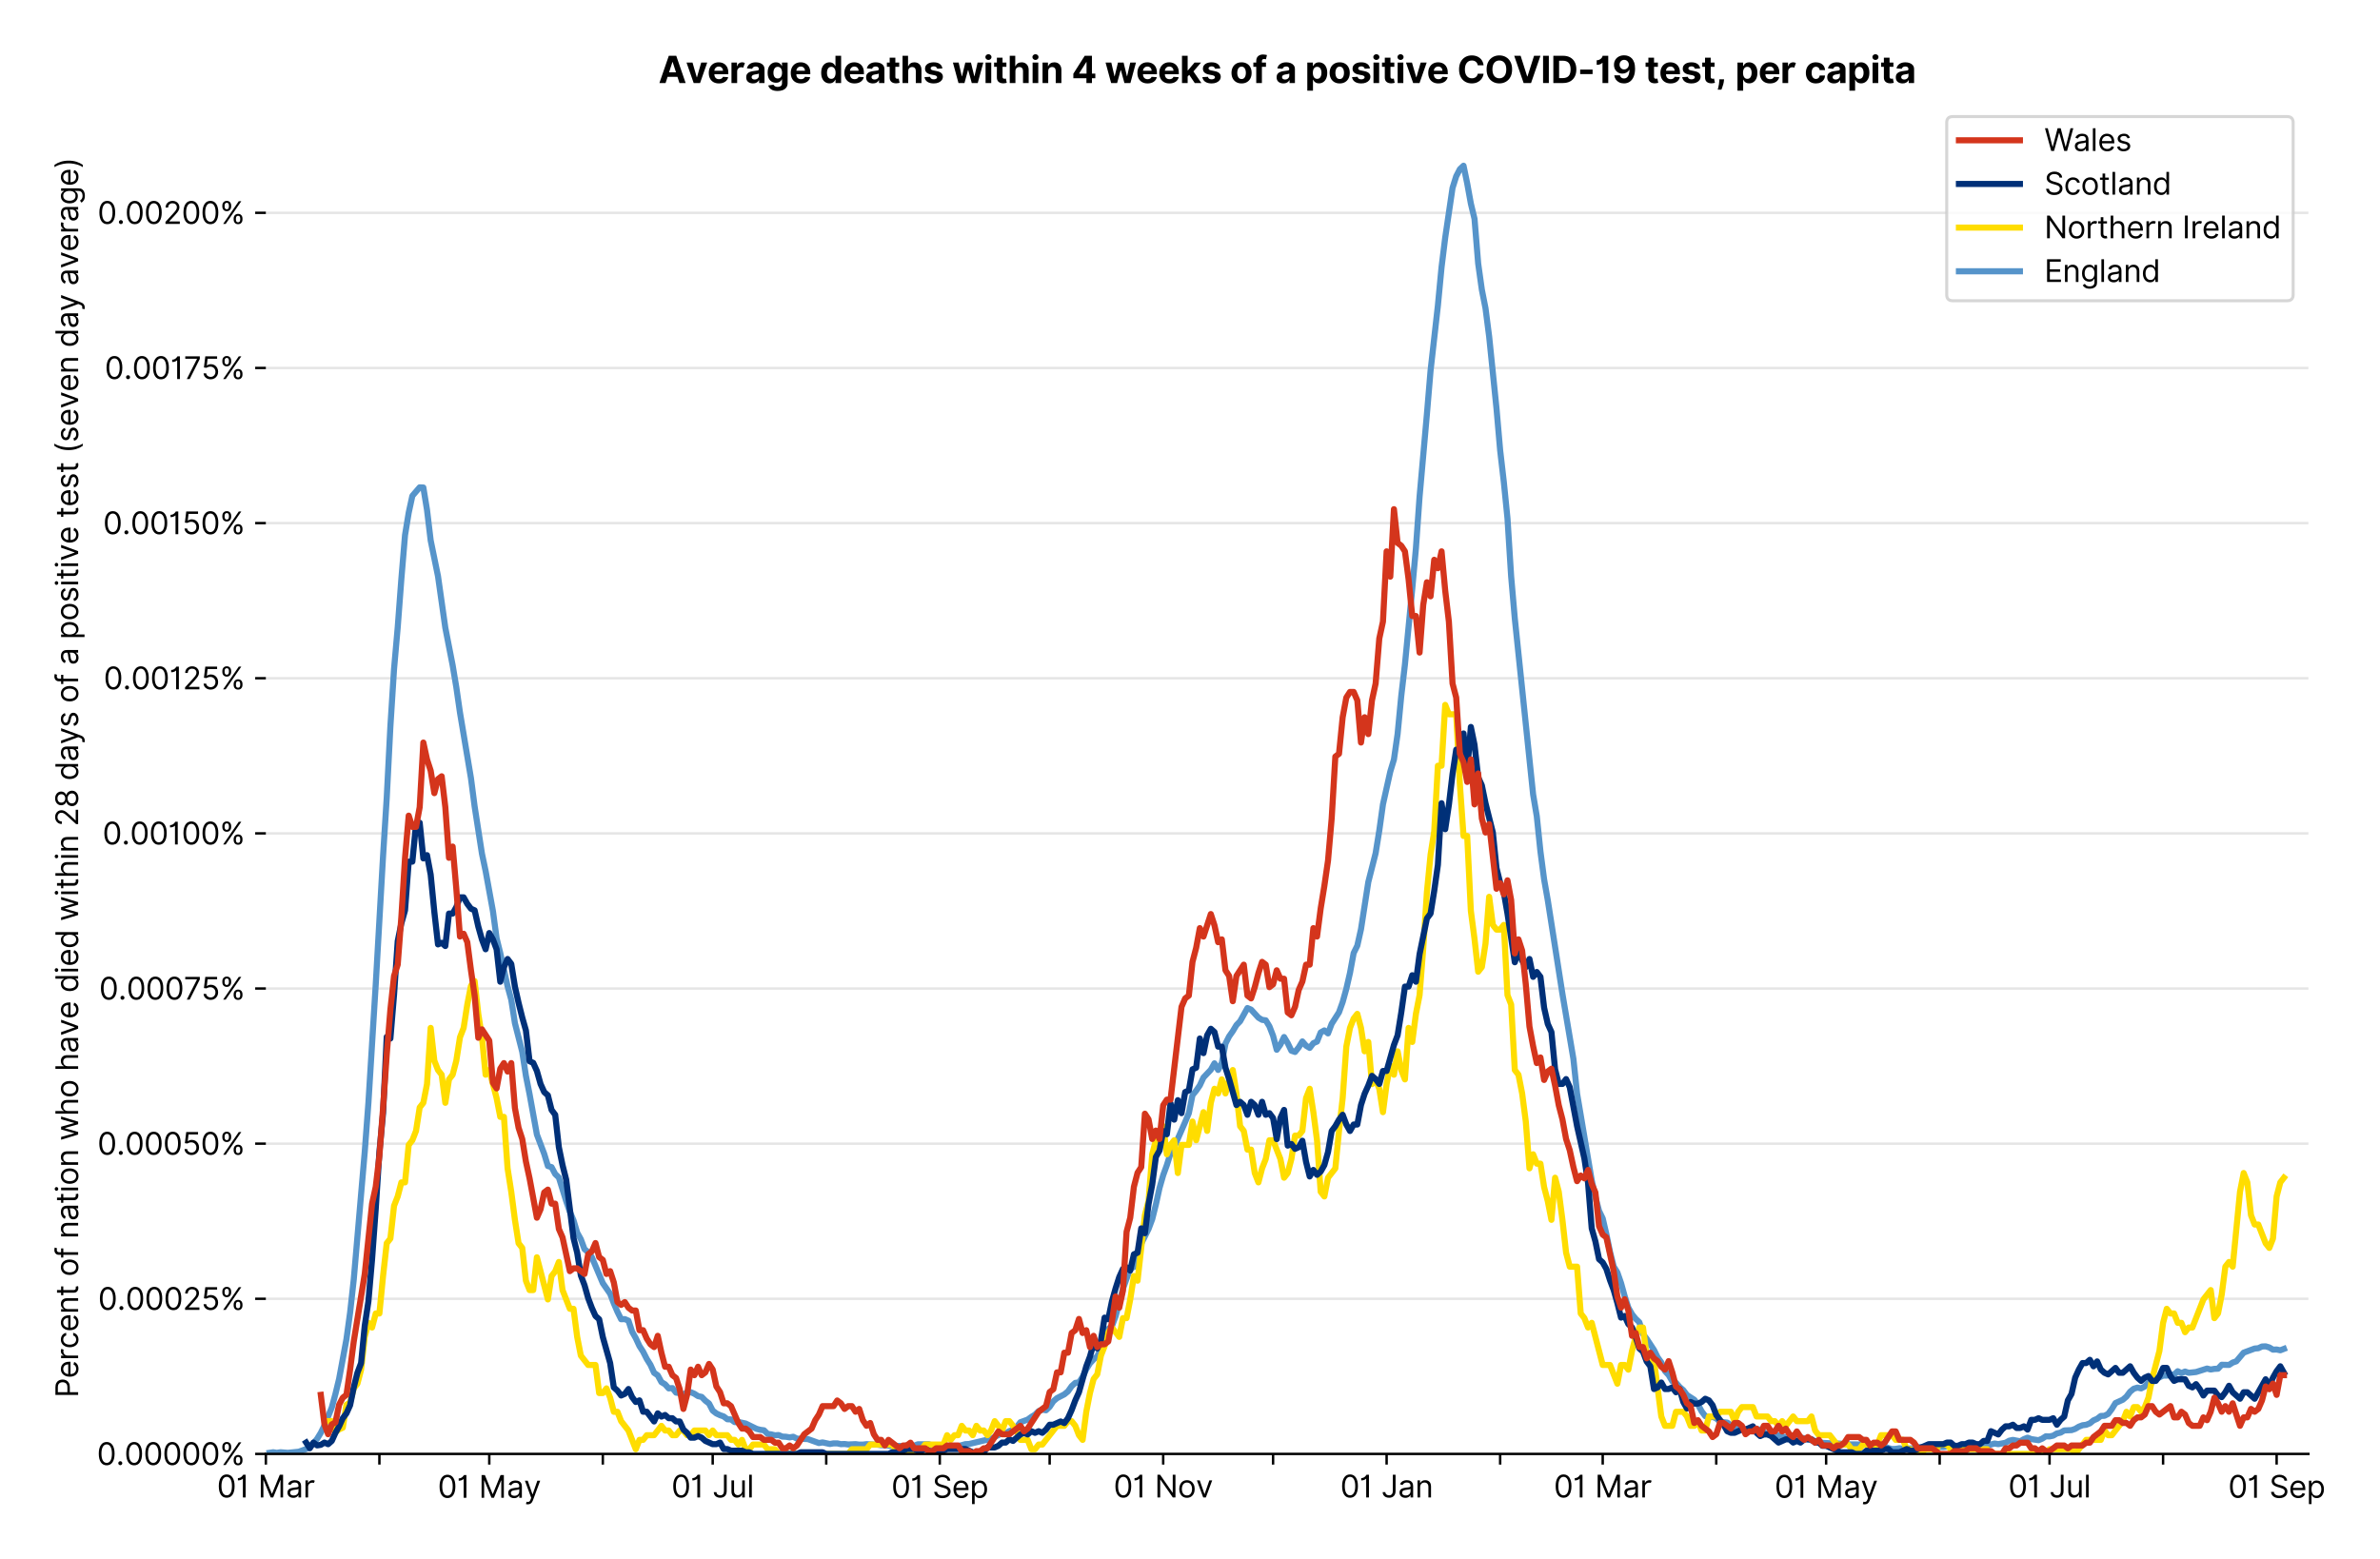<?xml version="1.0" encoding="utf-8" standalone="no"?>
<!DOCTYPE svg PUBLIC "-//W3C//DTD SVG 1.1//EN"
  "http://www.w3.org/Graphics/SVG/1.1/DTD/svg11.dtd">
<svg version="1.1" viewBox="0 0 780.223 511.234" xmlns="http://www.w3.org/2000/svg" xmlns:xlink="http://www.w3.org/1999/xlink">
 <defs>
  <style type="text/css">*{stroke-linecap:butt;stroke-linejoin:round;}</style>
 </defs>
 <g id="figure_1">
  <g id="patch_1">
   <path d="M 0 511.234 
L 780.223 511.234 
L 780.223 0 
L 0 0 
z
" style="fill:#ffffff;"/>
  </g>
  <g id="axes_1">
   <g id="patch_2">
    <path d="M 87.155 476.745 
L 756.755 476.745 
L 756.755 33.225 
L 87.155 33.225 
z
" style="fill:#ffffff;"/>
   </g>
   <g id="matplotlib.axis_1">
    <g id="xtick_1">
     <g id="line2d_1">
      <defs>
       <path d="M 0 0 
L 0 3.5 
" id="ma826ac3803" style="stroke:#000000;stroke-width:0.8;"/>
      </defs>
      <g>
       <use style="stroke:#000000;stroke-width:0.8;" x="87.155" xlink:href="#ma826ac3803" y="476.745"/>
      </g>
     </g>
     <g id="text_1">
      <!-- 01 Mar -->
      <g transform="translate(71.118 491.018)scale(0.1 -0.1)">
       <defs>
        <path d="M 2000 -64 
Q 1230 -64 806 561 
Q 382 1186 382 2327 
Q 382 3459 809 4088 
Q 1236 4718 2000 4718 
Q 2764 4718 3191 4088 
Q 3618 3459 3618 2327 
Q 3618 1186 3194 561 
Q 2771 -64 2000 -64 
z
M 2000 436 
Q 2509 436 2791 927 
Q 3073 1418 3073 2327 
Q 3073 3234 2789 3730 
Q 2505 4227 2000 4227 
Q 1496 4227 1211 3730 
Q 927 3234 927 2327 
Q 927 1418 1210 927 
Q 1493 436 2000 436 
z
" id="Inter-Regular-30" transform="scale(0.016)"/>
        <path d="M 1973 4655 
L 1973 0 
L 1409 0 
L 1409 3836 
L 1373 3836 
Q 1341 3773 1209 3692 
Q 1077 3611 868 3551 
Q 659 3491 391 3491 
L 391 3964 
Q 661 3964 859 4061 
Q 1057 4159 1190 4291 
Q 1323 4423 1392 4529 
Q 1461 4636 1473 4655 
L 1973 4655 
z
" id="Inter-Regular-31" transform="scale(0.016)"/>
        <path id="Inter-Regular-20" transform="scale(0.016)"/>
        <path d="M 564 4655 
L 1236 4655 
L 2818 791 
L 2873 791 
L 4455 4655 
L 5127 4655 
L 5127 0 
L 4600 0 
L 4600 3536 
L 4555 3536 
L 3100 0 
L 2591 0 
L 1136 3536 
L 1091 3536 
L 1091 0 
L 564 0 
L 564 4655 
z
" id="Inter-Regular-4d" transform="scale(0.016)"/>
        <path d="M 1518 -82 
Q 1186 -82 916 44 
Q 646 170 486 410 
Q 327 650 327 991 
Q 327 1291 445 1478 
Q 564 1666 761 1773 
Q 959 1880 1199 1933 
Q 1439 1986 1682 2018 
Q 2000 2059 2199 2080 
Q 2398 2102 2490 2154 
Q 2582 2207 2582 2336 
L 2582 2355 
Q 2582 2691 2399 2877 
Q 2216 3064 1846 3064 
Q 1461 3064 1243 2895 
Q 1025 2727 936 2536 
L 427 2718 
Q 564 3036 792 3214 
Q 1021 3393 1292 3464 
Q 1564 3536 1827 3536 
Q 1996 3536 2215 3496 
Q 2434 3457 2640 3334 
Q 2846 3211 2982 2963 
Q 3118 2716 3118 2300 
L 3118 0 
L 2582 0 
L 2582 473 
L 2555 473 
Q 2500 359 2373 229 
Q 2246 100 2034 9 
Q 1823 -82 1518 -82 
z
M 1600 400 
Q 1918 400 2137 525 
Q 2357 650 2469 847 
Q 2582 1045 2582 1264 
L 2582 1755 
Q 2548 1714 2433 1681 
Q 2318 1648 2169 1624 
Q 2021 1600 1881 1583 
Q 1741 1566 1655 1555 
Q 1446 1527 1265 1467 
Q 1084 1407 974 1287 
Q 864 1168 864 964 
Q 864 684 1072 542 
Q 1280 400 1600 400 
z
" id="Inter-Regular-61" transform="scale(0.016)"/>
        <path d="M 491 0 
L 491 3491 
L 1009 3491 
L 1009 2964 
L 1046 2964 
Q 1139 3223 1389 3384 
Q 1639 3545 1955 3545 
Q 2100 3545 2209 3511 
Q 2318 3477 2400 3418 
L 2218 2964 
Q 2161 2993 2085 3010 
Q 2009 3027 1909 3027 
Q 1527 3027 1277 2794 
Q 1027 2561 1027 2209 
L 1027 0 
L 491 0 
z
" id="Inter-Regular-72" transform="scale(0.016)"/>
       </defs>
       <use xlink:href="#Inter-Regular-30"/>
       <use x="62.5" xlink:href="#Inter-Regular-31"/>
       <use x="106.676" xlink:href="#Inter-Regular-20"/>
       <use x="134.801" xlink:href="#Inter-Regular-4d"/>
       <use x="225.994" xlink:href="#Inter-Regular-61"/>
       <use x="282.386" xlink:href="#Inter-Regular-72"/>
      </g>
     </g>
    </g>
    <g id="xtick_2">
     <g id="line2d_2">
      <g>
       <use style="stroke:#000000;stroke-width:0.8;" x="124.376" xlink:href="#ma826ac3803" y="476.745"/>
      </g>
     </g>
    </g>
    <g id="xtick_3">
     <g id="line2d_3">
      <g>
       <use style="stroke:#000000;stroke-width:0.8;" x="160.397" xlink:href="#ma826ac3803" y="476.745"/>
      </g>
     </g>
     <g id="text_2">
      <!-- 01 May -->
      <g transform="translate(143.494 491.117)scale(0.1 -0.1)">
       <defs>
        <path d="M 818 -1355 
Q 682 -1355 575 -1333 
Q 468 -1311 427 -1291 
L 564 -818 
Q 857 -893 1053 -814 
Q 1250 -736 1391 -345 
L 1509 -18 
L 218 3491 
L 800 3491 
L 1764 709 
L 1800 709 
L 2764 3491 
L 3346 3491 
L 1846 -564 
Q 1550 -1355 818 -1355 
z
" id="Inter-Regular-79" transform="scale(0.016)"/>
       </defs>
       <use xlink:href="#Inter-Regular-30"/>
       <use x="62.5" xlink:href="#Inter-Regular-31"/>
       <use x="106.676" xlink:href="#Inter-Regular-20"/>
       <use x="134.801" xlink:href="#Inter-Regular-4d"/>
       <use x="225.994" xlink:href="#Inter-Regular-61"/>
       <use x="282.386" xlink:href="#Inter-Regular-79"/>
      </g>
     </g>
    </g>
    <g id="xtick_4">
     <g id="line2d_4">
      <g>
       <use style="stroke:#000000;stroke-width:0.8;" x="197.619" xlink:href="#ma826ac3803" y="476.745"/>
      </g>
     </g>
    </g>
    <g id="xtick_5">
     <g id="line2d_5">
      <g>
       <use style="stroke:#000000;stroke-width:0.8;" x="233.639" xlink:href="#ma826ac3803" y="476.745"/>
      </g>
     </g>
     <g id="text_3">
      <!-- 01 Jul -->
      <g transform="translate(220.096 491.018)scale(0.1 -0.1)">
       <defs>
        <path d="M 2346 4655 
L 2909 4655 
L 2909 1327 
Q 2909 657 2549 296 
Q 2189 -64 1582 -64 
Q 1200 -64 902 76 
Q 605 216 434 475 
Q 264 734 264 1091 
L 818 1091 
Q 818 795 1034 615 
Q 1250 436 1582 436 
Q 1948 436 2147 664 
Q 2346 893 2346 1327 
L 2346 4655 
z
" id="Inter-Regular-4a" transform="scale(0.016)"/>
        <path d="M 2691 1427 
L 2691 3491 
L 3227 3491 
L 3227 0 
L 2691 0 
L 2691 591 
L 2655 591 
Q 2532 325 2273 140 
Q 2014 -45 1618 -45 
Q 1127 -45 809 280 
Q 491 605 491 1273 
L 491 3491 
L 1027 3491 
L 1027 1309 
Q 1027 927 1242 700 
Q 1457 473 1791 473 
Q 1991 473 2199 575 
Q 2407 677 2549 888 
Q 2691 1100 2691 1427 
z
" id="Inter-Regular-75" transform="scale(0.016)"/>
        <path d="M 1027 4655 
L 1027 0 
L 491 0 
L 491 4655 
L 1027 4655 
z
" id="Inter-Regular-6c" transform="scale(0.016)"/>
       </defs>
       <use xlink:href="#Inter-Regular-30"/>
       <use x="62.5" xlink:href="#Inter-Regular-31"/>
       <use x="106.676" xlink:href="#Inter-Regular-20"/>
       <use x="134.801" xlink:href="#Inter-Regular-4a"/>
       <use x="189.063" xlink:href="#Inter-Regular-75"/>
       <use x="247.159" xlink:href="#Inter-Regular-6c"/>
      </g>
     </g>
    </g>
    <g id="xtick_6">
     <g id="line2d_6">
      <g>
       <use style="stroke:#000000;stroke-width:0.8;" x="270.861" xlink:href="#ma826ac3803" y="476.745"/>
      </g>
     </g>
    </g>
    <g id="xtick_7">
     <g id="line2d_7">
      <g>
       <use style="stroke:#000000;stroke-width:0.8;" x="308.082" xlink:href="#ma826ac3803" y="476.745"/>
      </g>
     </g>
     <g id="text_4">
      <!-- 01 Sep -->
      <g transform="translate(292.195 491.117)scale(0.1 -0.1)">
       <defs>
        <path d="M 3109 3491 
Q 3068 3836 2777 4027 
Q 2486 4218 2064 4218 
Q 1600 4218 1318 3999 
Q 1036 3780 1036 3445 
Q 1036 3195 1189 3042 
Q 1343 2889 1553 2803 
Q 1764 2718 1936 2673 
L 2409 2545 
Q 2591 2498 2815 2414 
Q 3039 2330 3244 2185 
Q 3450 2041 3584 1816 
Q 3718 1591 3718 1264 
Q 3718 886 3521 581 
Q 3325 277 2949 97 
Q 2573 -82 2036 -82 
Q 1286 -82 845 272 
Q 405 627 364 1200 
L 946 1200 
Q 968 936 1124 764 
Q 1280 593 1519 510 
Q 1759 427 2036 427 
Q 2359 427 2616 533 
Q 2873 639 3023 828 
Q 3173 1018 3173 1273 
Q 3173 1505 3043 1650 
Q 2914 1795 2702 1886 
Q 2491 1977 2246 2045 
L 1673 2209 
Q 1127 2366 809 2657 
Q 491 2948 491 3418 
Q 491 3809 703 4101 
Q 916 4393 1276 4555 
Q 1636 4718 2082 4718 
Q 2532 4718 2882 4558 
Q 3232 4398 3437 4120 
Q 3643 3843 3655 3491 
L 3109 3491 
z
" id="Inter-Regular-53" transform="scale(0.016)"/>
        <path d="M 1955 -73 
Q 1450 -73 1085 151 
Q 721 375 524 778 
Q 327 1182 327 1718 
Q 327 2255 524 2665 
Q 721 3075 1074 3305 
Q 1427 3536 1900 3536 
Q 2173 3536 2439 3445 
Q 2705 3355 2923 3151 
Q 3141 2948 3270 2614 
Q 3400 2280 3400 1791 
L 3400 1564 
L 866 1564 
Q 884 1005 1183 707 
Q 1482 409 1955 409 
Q 2271 409 2498 545 
Q 2725 682 2827 955 
L 3346 809 
Q 3223 414 2854 170 
Q 2486 -73 1955 -73 
z
M 866 2027 
L 2855 2027 
Q 2855 2470 2595 2762 
Q 2336 3055 1900 3055 
Q 1593 3055 1368 2911 
Q 1143 2768 1013 2533 
Q 884 2298 866 2027 
z
" id="Inter-Regular-65" transform="scale(0.016)"/>
        <path d="M 491 -1309 
L 491 3491 
L 1009 3491 
L 1009 2936 
L 1073 2936 
Q 1132 3027 1237 3169 
Q 1343 3311 1542 3423 
Q 1741 3536 2082 3536 
Q 2523 3536 2859 3315 
Q 3196 3095 3384 2690 
Q 3573 2286 3573 1736 
Q 3573 1182 3384 776 
Q 3196 370 2861 148 
Q 2527 -73 2091 -73 
Q 1755 -73 1552 39 
Q 1350 152 1241 296 
Q 1132 441 1073 536 
L 1027 536 
L 1027 -1309 
L 491 -1309 
z
M 1018 1745 
Q 1018 1152 1276 780 
Q 1534 409 2018 409 
Q 2355 409 2581 587 
Q 2807 766 2921 1069 
Q 3036 1373 3036 1745 
Q 3036 2114 2923 2410 
Q 2811 2707 2585 2881 
Q 2359 3055 2018 3055 
Q 1527 3055 1272 2693 
Q 1018 2332 1018 1745 
z
" id="Inter-Regular-70" transform="scale(0.016)"/>
       </defs>
       <use xlink:href="#Inter-Regular-30"/>
       <use x="62.5" xlink:href="#Inter-Regular-31"/>
       <use x="106.676" xlink:href="#Inter-Regular-20"/>
       <use x="134.801" xlink:href="#Inter-Regular-53"/>
       <use x="198.58" xlink:href="#Inter-Regular-65"/>
       <use x="256.818" xlink:href="#Inter-Regular-70"/>
      </g>
     </g>
    </g>
    <g id="xtick_8">
     <g id="line2d_8">
      <g>
       <use style="stroke:#000000;stroke-width:0.8;" x="344.103" xlink:href="#ma826ac3803" y="476.745"/>
      </g>
     </g>
    </g>
    <g id="xtick_9">
     <g id="line2d_9">
      <g>
       <use style="stroke:#000000;stroke-width:0.8;" x="381.325" xlink:href="#ma826ac3803" y="476.745"/>
      </g>
     </g>
     <g id="text_5">
      <!-- 01 Nov -->
      <g transform="translate(365.054 491.018)scale(0.1 -0.1)">
       <defs>
        <path d="M 4255 4655 
L 4255 0 
L 3709 0 
L 1173 3655 
L 1127 3655 
L 1127 0 
L 564 0 
L 564 4655 
L 1109 4655 
L 3655 991 
L 3700 991 
L 3700 4655 
L 4255 4655 
z
" id="Inter-Regular-4e" transform="scale(0.016)"/>
        <path d="M 1909 -73 
Q 1436 -73 1080 152 
Q 725 377 526 781 
Q 327 1186 327 1727 
Q 327 2273 526 2679 
Q 725 3086 1080 3311 
Q 1436 3536 1909 3536 
Q 2382 3536 2737 3311 
Q 3093 3086 3292 2679 
Q 3491 2273 3491 1727 
Q 3491 1186 3292 781 
Q 3093 377 2737 152 
Q 2382 -73 1909 -73 
z
M 1909 409 
Q 2268 409 2500 593 
Q 2732 777 2843 1077 
Q 2955 1377 2955 1727 
Q 2955 2077 2843 2379 
Q 2732 2682 2500 2868 
Q 2268 3055 1909 3055 
Q 1550 3055 1318 2868 
Q 1086 2682 975 2379 
Q 864 2077 864 1727 
Q 864 1377 975 1077 
Q 1086 777 1318 593 
Q 1550 409 1909 409 
z
" id="Inter-Regular-6f" transform="scale(0.016)"/>
        <path d="M 3346 3491 
L 2055 0 
L 1509 0 
L 218 3491 
L 800 3491 
L 1764 709 
L 1800 709 
L 2764 3491 
L 3346 3491 
z
" id="Inter-Regular-76" transform="scale(0.016)"/>
       </defs>
       <use xlink:href="#Inter-Regular-30"/>
       <use x="62.5" xlink:href="#Inter-Regular-31"/>
       <use x="106.676" xlink:href="#Inter-Regular-20"/>
       <use x="134.801" xlink:href="#Inter-Regular-4e"/>
       <use x="210.085" xlink:href="#Inter-Regular-6f"/>
       <use x="269.744" xlink:href="#Inter-Regular-76"/>
      </g>
     </g>
    </g>
    <g id="xtick_10">
     <g id="line2d_10">
      <g>
       <use style="stroke:#000000;stroke-width:0.8;" x="417.345" xlink:href="#ma826ac3803" y="476.745"/>
      </g>
     </g>
    </g>
    <g id="xtick_11">
     <g id="line2d_11">
      <g>
       <use style="stroke:#000000;stroke-width:0.8;" x="454.567" xlink:href="#ma826ac3803" y="476.745"/>
      </g>
     </g>
     <g id="text_6">
      <!-- 01 Jan -->
      <g transform="translate(439.368 491.018)scale(0.1 -0.1)">
       <defs>
        <path d="M 1027 2100 
L 1027 0 
L 491 0 
L 491 3491 
L 1009 3491 
L 1009 2945 
L 1055 2945 
Q 1177 3211 1427 3373 
Q 1677 3536 2073 3536 
Q 2602 3536 2928 3211 
Q 3255 2886 3255 2218 
L 3255 0 
L 2718 0 
L 2718 2182 
Q 2718 2593 2504 2824 
Q 2291 3055 1918 3055 
Q 1534 3055 1280 2806 
Q 1027 2557 1027 2100 
z
" id="Inter-Regular-6e" transform="scale(0.016)"/>
       </defs>
       <use xlink:href="#Inter-Regular-30"/>
       <use x="62.5" xlink:href="#Inter-Regular-31"/>
       <use x="106.676" xlink:href="#Inter-Regular-20"/>
       <use x="134.801" xlink:href="#Inter-Regular-4a"/>
       <use x="189.063" xlink:href="#Inter-Regular-61"/>
       <use x="245.455" xlink:href="#Inter-Regular-6e"/>
      </g>
     </g>
    </g>
    <g id="xtick_12">
     <g id="line2d_12">
      <g>
       <use style="stroke:#000000;stroke-width:0.8;" x="491.788" xlink:href="#ma826ac3803" y="476.745"/>
      </g>
     </g>
    </g>
    <g id="xtick_13">
     <g id="line2d_13">
      <g>
       <use style="stroke:#000000;stroke-width:0.8;" x="525.408" xlink:href="#ma826ac3803" y="476.745"/>
      </g>
     </g>
     <g id="text_7">
      <!-- 01 Mar -->
      <g transform="translate(509.371 491.018)scale(0.1 -0.1)">
       <use xlink:href="#Inter-Regular-30"/>
       <use x="62.5" xlink:href="#Inter-Regular-31"/>
       <use x="106.676" xlink:href="#Inter-Regular-20"/>
       <use x="134.801" xlink:href="#Inter-Regular-4d"/>
       <use x="225.994" xlink:href="#Inter-Regular-61"/>
       <use x="282.386" xlink:href="#Inter-Regular-72"/>
      </g>
     </g>
    </g>
    <g id="xtick_14">
     <g id="line2d_14">
      <g>
       <use style="stroke:#000000;stroke-width:0.8;" x="562.629" xlink:href="#ma826ac3803" y="476.745"/>
      </g>
     </g>
    </g>
    <g id="xtick_15">
     <g id="line2d_15">
      <g>
       <use style="stroke:#000000;stroke-width:0.8;" x="598.65" xlink:href="#ma826ac3803" y="476.745"/>
      </g>
     </g>
     <g id="text_8">
      <!-- 01 May -->
      <g transform="translate(581.747 491.117)scale(0.1 -0.1)">
       <use xlink:href="#Inter-Regular-30"/>
       <use x="62.5" xlink:href="#Inter-Regular-31"/>
       <use x="106.676" xlink:href="#Inter-Regular-20"/>
       <use x="134.801" xlink:href="#Inter-Regular-4d"/>
       <use x="225.994" xlink:href="#Inter-Regular-61"/>
       <use x="282.386" xlink:href="#Inter-Regular-79"/>
      </g>
     </g>
    </g>
    <g id="xtick_16">
     <g id="line2d_16">
      <g>
       <use style="stroke:#000000;stroke-width:0.8;" x="635.872" xlink:href="#ma826ac3803" y="476.745"/>
      </g>
     </g>
    </g>
    <g id="xtick_17">
     <g id="line2d_17">
      <g>
       <use style="stroke:#000000;stroke-width:0.8;" x="671.893" xlink:href="#ma826ac3803" y="476.745"/>
      </g>
     </g>
     <g id="text_9">
      <!-- 01 Jul -->
      <g transform="translate(658.349 491.018)scale(0.1 -0.1)">
       <use xlink:href="#Inter-Regular-30"/>
       <use x="62.5" xlink:href="#Inter-Regular-31"/>
       <use x="106.676" xlink:href="#Inter-Regular-20"/>
       <use x="134.801" xlink:href="#Inter-Regular-4a"/>
       <use x="189.063" xlink:href="#Inter-Regular-75"/>
       <use x="247.159" xlink:href="#Inter-Regular-6c"/>
      </g>
     </g>
    </g>
    <g id="xtick_18">
     <g id="line2d_18">
      <g>
       <use style="stroke:#000000;stroke-width:0.8;" x="709.114" xlink:href="#ma826ac3803" y="476.745"/>
      </g>
     </g>
    </g>
    <g id="xtick_19">
     <g id="line2d_19">
      <g>
       <use style="stroke:#000000;stroke-width:0.8;" x="746.336" xlink:href="#ma826ac3803" y="476.745"/>
      </g>
     </g>
     <g id="text_10">
      <!-- 01 Sep -->
      <g transform="translate(730.448 491.117)scale(0.1 -0.1)">
       <use xlink:href="#Inter-Regular-30"/>
       <use x="62.5" xlink:href="#Inter-Regular-31"/>
       <use x="106.676" xlink:href="#Inter-Regular-20"/>
       <use x="134.801" xlink:href="#Inter-Regular-53"/>
       <use x="198.58" xlink:href="#Inter-Regular-65"/>
       <use x="256.818" xlink:href="#Inter-Regular-70"/>
      </g>
     </g>
    </g>
   </g>
   <g id="matplotlib.axis_2">
    <g id="ytick_1">
     <g id="line2d_20">
      <path clip-path="url(#paab3770cd2)" d="M 87.155 476.745 
L 756.755 476.745 
" style="fill:none;stroke:#e5e5e5;stroke-linecap:square;stroke-width:0.8;"/>
     </g>
     <g id="line2d_21">
      <defs>
       <path d="M 0 0 
L -3.5 0 
" id="m9996001f64" style="stroke:#000000;stroke-width:0.8;"/>
      </defs>
      <g>
       <use style="stroke:#000000;stroke-width:0.8;" x="87.155" xlink:href="#m9996001f64" y="476.745"/>
      </g>
     </g>
     <g id="text_11">
      <!-- 0.00000% -->
      <g transform="translate(31.773 480.382)scale(0.1 -0.1)">
       <defs>
        <path d="M 882 -36 
Q 714 -36 593 84 
Q 473 205 473 373 
Q 473 541 593 661 
Q 714 782 882 782 
Q 1050 782 1170 661 
Q 1291 541 1291 373 
Q 1291 205 1170 84 
Q 1050 -36 882 -36 
z
" id="Inter-Regular-2e" transform="scale(0.016)"/>
        <path d="M 2855 873 
L 2855 1118 
Q 2855 1373 2960 1585 
Q 3066 1798 3269 1926 
Q 3473 2055 3764 2055 
Q 4059 2055 4259 1926 
Q 4459 1798 4561 1585 
Q 4664 1373 4664 1118 
L 4664 873 
Q 4664 618 4560 405 
Q 4457 193 4256 64 
Q 4055 -64 3764 -64 
Q 3468 -64 3266 64 
Q 3064 193 2959 405 
Q 2855 618 2855 873 
z
M 536 3536 
L 536 3782 
Q 536 4036 642 4248 
Q 748 4461 951 4589 
Q 1155 4718 1446 4718 
Q 1741 4718 1941 4589 
Q 2141 4461 2243 4248 
Q 2346 4036 2346 3782 
L 2346 3536 
Q 2346 3282 2242 3069 
Q 2139 2857 1937 2728 
Q 1736 2600 1446 2600 
Q 1150 2600 948 2728 
Q 746 2857 641 3069 
Q 536 3282 536 3536 
z
M 709 0 
L 3909 4655 
L 4427 4655 
L 1227 0 
L 709 0 
z
M 3318 1118 
L 3318 873 
Q 3318 661 3418 494 
Q 3518 327 3764 327 
Q 4002 327 4101 494 
Q 4200 661 4200 873 
L 4200 1118 
Q 4200 1330 4104 1497 
Q 4009 1664 3764 1664 
Q 3525 1664 3421 1497 
Q 3318 1330 3318 1118 
z
M 1000 3782 
L 1000 3536 
Q 1000 3325 1100 3158 
Q 1200 2991 1446 2991 
Q 1684 2991 1783 3158 
Q 1882 3325 1882 3536 
L 1882 3782 
Q 1882 3993 1786 4160 
Q 1691 4327 1446 4327 
Q 1207 4327 1103 4160 
Q 1000 3993 1000 3782 
z
" id="Inter-Regular-25" transform="scale(0.016)"/>
       </defs>
       <use xlink:href="#Inter-Regular-30"/>
       <use x="62.5" xlink:href="#Inter-Regular-2e"/>
       <use x="90.057" xlink:href="#Inter-Regular-30"/>
       <use x="152.557" xlink:href="#Inter-Regular-30"/>
       <use x="215.057" xlink:href="#Inter-Regular-30"/>
       <use x="277.557" xlink:href="#Inter-Regular-30"/>
       <use x="340.057" xlink:href="#Inter-Regular-30"/>
       <use x="402.557" xlink:href="#Inter-Regular-25"/>
      </g>
     </g>
    </g>
    <g id="ytick_2">
     <g id="line2d_22">
      <path clip-path="url(#paab3770cd2)" d="M 87.155 425.874 
L 756.755 425.874 
" style="fill:none;stroke:#e5e5e5;stroke-linecap:square;stroke-width:0.8;"/>
     </g>
     <g id="line2d_23">
      <g>
       <use style="stroke:#000000;stroke-width:0.8;" x="87.155" xlink:href="#m9996001f64" y="425.874"/>
      </g>
     </g>
     <g id="text_12">
      <!-- 0.00025% -->
      <g transform="translate(32.142 429.511)scale(0.1 -0.1)">
       <defs>
        <path d="M 482 0 
L 482 409 
L 2018 2091 
Q 2289 2386 2464 2605 
Q 2639 2825 2724 3019 
Q 2809 3214 2809 3427 
Q 2809 3795 2553 4011 
Q 2298 4227 1918 4227 
Q 1514 4227 1275 3985 
Q 1036 3743 1036 3345 
L 500 3345 
Q 500 3755 688 4064 
Q 877 4373 1203 4545 
Q 1530 4718 1936 4718 
Q 2346 4718 2661 4545 
Q 2977 4373 3156 4079 
Q 3336 3786 3336 3427 
Q 3336 3170 3244 2926 
Q 3152 2682 2926 2383 
Q 2700 2084 2300 1655 
L 1255 536 
L 1255 500 
L 3418 500 
L 3418 0 
L 482 0 
z
" id="Inter-Regular-32" transform="scale(0.016)"/>
        <path d="M 1936 -64 
Q 1536 -64 1216 95 
Q 896 255 702 532 
Q 509 809 491 1164 
L 1036 1164 
Q 1068 848 1324 642 
Q 1580 436 1936 436 
Q 2223 436 2447 570 
Q 2671 705 2799 940 
Q 2927 1175 2927 1473 
Q 2927 1777 2794 2017 
Q 2661 2257 2429 2395 
Q 2198 2534 1900 2536 
Q 1686 2539 1461 2472 
Q 1236 2405 1091 2300 
L 564 2364 
L 846 4655 
L 3264 4655 
L 3264 4155 
L 1318 4155 
L 1155 2782 
L 1182 2782 
Q 1325 2895 1541 2970 
Q 1757 3045 1991 3045 
Q 2418 3045 2753 2842 
Q 3089 2639 3281 2286 
Q 3473 1934 3473 1482 
Q 3473 1036 3274 687 
Q 3075 339 2727 137 
Q 2380 -64 1936 -64 
z
" id="Inter-Regular-35" transform="scale(0.016)"/>
       </defs>
       <use xlink:href="#Inter-Regular-30"/>
       <use x="62.5" xlink:href="#Inter-Regular-2e"/>
       <use x="90.057" xlink:href="#Inter-Regular-30"/>
       <use x="152.557" xlink:href="#Inter-Regular-30"/>
       <use x="215.057" xlink:href="#Inter-Regular-30"/>
       <use x="277.557" xlink:href="#Inter-Regular-32"/>
       <use x="338.068" xlink:href="#Inter-Regular-35"/>
       <use x="398.864" xlink:href="#Inter-Regular-25"/>
      </g>
     </g>
    </g>
    <g id="ytick_3">
     <g id="line2d_24">
      <path clip-path="url(#paab3770cd2)" d="M 87.155 375.003 
L 756.755 375.003 
" style="fill:none;stroke:#e5e5e5;stroke-linecap:square;stroke-width:0.8;"/>
     </g>
     <g id="line2d_25">
      <g>
       <use style="stroke:#000000;stroke-width:0.8;" x="87.155" xlink:href="#m9996001f64" y="375.003"/>
      </g>
     </g>
     <g id="text_13">
      <!-- 0.00050% -->
      <g transform="translate(31.944 378.64)scale(0.1 -0.1)">
       <use xlink:href="#Inter-Regular-30"/>
       <use x="62.5" xlink:href="#Inter-Regular-2e"/>
       <use x="90.057" xlink:href="#Inter-Regular-30"/>
       <use x="152.557" xlink:href="#Inter-Regular-30"/>
       <use x="215.057" xlink:href="#Inter-Regular-30"/>
       <use x="277.557" xlink:href="#Inter-Regular-35"/>
       <use x="338.352" xlink:href="#Inter-Regular-30"/>
       <use x="400.852" xlink:href="#Inter-Regular-25"/>
      </g>
     </g>
    </g>
    <g id="ytick_4">
     <g id="line2d_26">
      <path clip-path="url(#paab3770cd2)" d="M 87.155 324.132 
L 756.755 324.132 
" style="fill:none;stroke:#e5e5e5;stroke-linecap:square;stroke-width:0.8;"/>
     </g>
     <g id="line2d_27">
      <g>
       <use style="stroke:#000000;stroke-width:0.8;" x="87.155" xlink:href="#m9996001f64" y="324.132"/>
      </g>
     </g>
     <g id="text_14">
      <!-- 0.00075% -->
      <g transform="translate(32.483 327.769)scale(0.1 -0.1)">
       <defs>
        <path d="M 627 0 
L 2709 4118 
L 2709 4155 
L 309 4155 
L 309 4655 
L 3291 4655 
L 3291 4127 
L 1218 0 
L 627 0 
z
" id="Inter-Regular-37" transform="scale(0.016)"/>
       </defs>
       <use xlink:href="#Inter-Regular-30"/>
       <use x="62.5" xlink:href="#Inter-Regular-2e"/>
       <use x="90.057" xlink:href="#Inter-Regular-30"/>
       <use x="152.557" xlink:href="#Inter-Regular-30"/>
       <use x="215.057" xlink:href="#Inter-Regular-30"/>
       <use x="277.557" xlink:href="#Inter-Regular-37"/>
       <use x="334.659" xlink:href="#Inter-Regular-35"/>
       <use x="395.455" xlink:href="#Inter-Regular-25"/>
      </g>
     </g>
    </g>
    <g id="ytick_5">
     <g id="line2d_28">
      <path clip-path="url(#paab3770cd2)" d="M 87.155 273.261 
L 756.755 273.261 
" style="fill:none;stroke:#e5e5e5;stroke-linecap:square;stroke-width:0.8;"/>
     </g>
     <g id="line2d_29">
      <g>
       <use style="stroke:#000000;stroke-width:0.8;" x="87.155" xlink:href="#m9996001f64" y="273.261"/>
      </g>
     </g>
     <g id="text_15">
      <!-- 0.00100% -->
      <g transform="translate(33.606 276.898)scale(0.1 -0.1)">
       <use xlink:href="#Inter-Regular-30"/>
       <use x="62.5" xlink:href="#Inter-Regular-2e"/>
       <use x="90.057" xlink:href="#Inter-Regular-30"/>
       <use x="152.557" xlink:href="#Inter-Regular-30"/>
       <use x="215.057" xlink:href="#Inter-Regular-31"/>
       <use x="259.233" xlink:href="#Inter-Regular-30"/>
       <use x="321.733" xlink:href="#Inter-Regular-30"/>
       <use x="384.233" xlink:href="#Inter-Regular-25"/>
      </g>
     </g>
    </g>
    <g id="ytick_6">
     <g id="line2d_30">
      <path clip-path="url(#paab3770cd2)" d="M 87.155 222.39 
L 756.755 222.39 
" style="fill:none;stroke:#e5e5e5;stroke-linecap:square;stroke-width:0.8;"/>
     </g>
     <g id="line2d_31">
      <g>
       <use style="stroke:#000000;stroke-width:0.8;" x="87.155" xlink:href="#m9996001f64" y="222.39"/>
      </g>
     </g>
     <g id="text_16">
      <!-- 0.00125% -->
      <g transform="translate(33.975 226.027)scale(0.1 -0.1)">
       <use xlink:href="#Inter-Regular-30"/>
       <use x="62.5" xlink:href="#Inter-Regular-2e"/>
       <use x="90.057" xlink:href="#Inter-Regular-30"/>
       <use x="152.557" xlink:href="#Inter-Regular-30"/>
       <use x="215.057" xlink:href="#Inter-Regular-31"/>
       <use x="259.233" xlink:href="#Inter-Regular-32"/>
       <use x="319.744" xlink:href="#Inter-Regular-35"/>
       <use x="380.54" xlink:href="#Inter-Regular-25"/>
      </g>
     </g>
    </g>
    <g id="ytick_7">
     <g id="line2d_32">
      <path clip-path="url(#paab3770cd2)" d="M 87.155 171.52 
L 756.755 171.52 
" style="fill:none;stroke:#e5e5e5;stroke-linecap:square;stroke-width:0.8;"/>
     </g>
     <g id="line2d_33">
      <g>
       <use style="stroke:#000000;stroke-width:0.8;" x="87.155" xlink:href="#m9996001f64" y="171.52"/>
      </g>
     </g>
     <g id="text_17">
      <!-- 0.00150% -->
      <g transform="translate(33.777 175.156)scale(0.1 -0.1)">
       <use xlink:href="#Inter-Regular-30"/>
       <use x="62.5" xlink:href="#Inter-Regular-2e"/>
       <use x="90.057" xlink:href="#Inter-Regular-30"/>
       <use x="152.557" xlink:href="#Inter-Regular-30"/>
       <use x="215.057" xlink:href="#Inter-Regular-31"/>
       <use x="259.233" xlink:href="#Inter-Regular-35"/>
       <use x="320.028" xlink:href="#Inter-Regular-30"/>
       <use x="382.529" xlink:href="#Inter-Regular-25"/>
      </g>
     </g>
    </g>
    <g id="ytick_8">
     <g id="line2d_34">
      <path clip-path="url(#paab3770cd2)" d="M 87.155 120.649 
L 756.755 120.649 
" style="fill:none;stroke:#e5e5e5;stroke-linecap:square;stroke-width:0.8;"/>
     </g>
     <g id="line2d_35">
      <g>
       <use style="stroke:#000000;stroke-width:0.8;" x="87.155" xlink:href="#m9996001f64" y="120.649"/>
      </g>
     </g>
     <g id="text_18">
      <!-- 0.00175% -->
      <g transform="translate(34.316 124.285)scale(0.1 -0.1)">
       <use xlink:href="#Inter-Regular-30"/>
       <use x="62.5" xlink:href="#Inter-Regular-2e"/>
       <use x="90.057" xlink:href="#Inter-Regular-30"/>
       <use x="152.557" xlink:href="#Inter-Regular-30"/>
       <use x="215.057" xlink:href="#Inter-Regular-31"/>
       <use x="259.233" xlink:href="#Inter-Regular-37"/>
       <use x="316.335" xlink:href="#Inter-Regular-35"/>
       <use x="377.131" xlink:href="#Inter-Regular-25"/>
      </g>
     </g>
    </g>
    <g id="ytick_9">
     <g id="line2d_36">
      <path clip-path="url(#paab3770cd2)" d="M 87.155 69.778 
L 756.755 69.778 
" style="fill:none;stroke:#e5e5e5;stroke-linecap:square;stroke-width:0.8;"/>
     </g>
     <g id="line2d_37">
      <g>
       <use style="stroke:#000000;stroke-width:0.8;" x="87.155" xlink:href="#m9996001f64" y="69.778"/>
      </g>
     </g>
     <g id="text_19">
      <!-- 0.00200% -->
      <g transform="translate(31.972 73.414)scale(0.1 -0.1)">
       <use xlink:href="#Inter-Regular-30"/>
       <use x="62.5" xlink:href="#Inter-Regular-2e"/>
       <use x="90.057" xlink:href="#Inter-Regular-30"/>
       <use x="152.557" xlink:href="#Inter-Regular-30"/>
       <use x="215.057" xlink:href="#Inter-Regular-32"/>
       <use x="275.568" xlink:href="#Inter-Regular-30"/>
       <use x="338.068" xlink:href="#Inter-Regular-30"/>
       <use x="400.568" xlink:href="#Inter-Regular-25"/>
      </g>
     </g>
    </g>
    <g id="text_20">
     <!-- Percent of nation who have died within 28 days of a positive test (seven day average) -->
     <g transform="translate(25.614 458.305)rotate(-90)scale(0.1 -0.1)">
      <defs>
       <path d="M 564 0 
L 564 4655 
L 2136 4655 
Q 2684 4655 3033 4458 
Q 3382 4261 3550 3927 
Q 3718 3593 3718 3182 
Q 3718 2770 3551 2434 
Q 3384 2098 3036 1899 
Q 2689 1700 2146 1700 
L 1127 1700 
L 1127 0 
L 564 0 
z
M 1127 2200 
L 2127 2200 
Q 2689 2200 2926 2482 
Q 3164 2764 3164 3182 
Q 3164 3602 2925 3878 
Q 2686 4155 2118 4155 
L 1127 4155 
L 1127 2200 
z
" id="Inter-Regular-50" transform="scale(0.016)"/>
       <path d="M 1909 -73 
Q 1418 -73 1063 159 
Q 709 391 518 798 
Q 327 1205 327 1727 
Q 327 2259 524 2667 
Q 721 3075 1074 3305 
Q 1427 3536 1900 3536 
Q 2268 3536 2563 3400 
Q 2859 3264 3047 3018 
Q 3236 2773 3282 2445 
L 2746 2445 
Q 2684 2684 2474 2869 
Q 2264 3055 1909 3055 
Q 1439 3055 1151 2697 
Q 864 2339 864 1745 
Q 864 1139 1148 774 
Q 1432 409 1909 409 
Q 2223 409 2447 570 
Q 2671 732 2746 1018 
L 3282 1018 
Q 3236 709 3058 462 
Q 2880 216 2588 71 
Q 2296 -73 1909 -73 
z
" id="Inter-Regular-63" transform="scale(0.016)"/>
       <path d="M 2009 3491 
L 2009 3036 
L 1264 3036 
L 1264 1000 
Q 1264 773 1331 660 
Q 1398 548 1503 510 
Q 1609 473 1727 473 
Q 1816 473 1873 483 
Q 1930 493 1964 500 
L 2073 18 
Q 2018 -2 1920 -23 
Q 1823 -45 1673 -45 
Q 1446 -45 1228 52 
Q 1011 150 869 350 
Q 727 550 727 855 
L 727 3036 
L 200 3036 
L 200 3491 
L 727 3491 
L 727 4327 
L 1264 4327 
L 1264 3491 
L 2009 3491 
z
" id="Inter-Regular-74" transform="scale(0.016)"/>
       <path d="M 2046 3491 
L 2046 3036 
L 1264 3036 
L 1264 0 
L 727 0 
L 727 3036 
L 164 3036 
L 164 3491 
L 727 3491 
L 727 3973 
Q 727 4273 868 4473 
Q 1009 4673 1234 4773 
Q 1459 4873 1709 4873 
Q 1907 4873 2032 4841 
Q 2157 4809 2218 4782 
L 2064 4318 
Q 2023 4332 1951 4352 
Q 1880 4373 1764 4373 
Q 1498 4373 1381 4239 
Q 1264 4105 1264 3845 
L 1264 3491 
L 2046 3491 
z
" id="Inter-Regular-66" transform="scale(0.016)"/>
       <path d="M 491 0 
L 491 3491 
L 1027 3491 
L 1027 0 
L 491 0 
z
M 764 4073 
Q 607 4073 494 4179 
Q 382 4286 382 4436 
Q 382 4586 494 4693 
Q 607 4800 764 4800 
Q 921 4800 1033 4693 
Q 1146 4586 1146 4436 
Q 1146 4286 1033 4179 
Q 921 4073 764 4073 
z
" id="Inter-Regular-69" transform="scale(0.016)"/>
       <path d="M 1282 0 
L 218 3491 
L 782 3491 
L 1536 818 
L 1573 818 
L 2318 3491 
L 2891 3491 
L 3627 827 
L 3664 827 
L 4418 3491 
L 4982 3491 
L 3918 0 
L 3391 0 
L 2627 2682 
L 2573 2682 
L 1809 0 
L 1282 0 
z
" id="Inter-Regular-77" transform="scale(0.016)"/>
       <path d="M 1027 2100 
L 1027 0 
L 491 0 
L 491 4655 
L 1027 4655 
L 1027 2945 
L 1073 2945 
Q 1196 3216 1442 3376 
Q 1689 3536 2100 3536 
Q 2636 3536 2963 3213 
Q 3291 2891 3291 2218 
L 3291 0 
L 2755 0 
L 2755 2182 
Q 2755 2598 2540 2826 
Q 2325 3055 1946 3055 
Q 1548 3055 1287 2806 
Q 1027 2557 1027 2100 
z
" id="Inter-Regular-68" transform="scale(0.016)"/>
       <path d="M 1809 -73 
Q 1373 -73 1039 148 
Q 705 370 516 776 
Q 327 1182 327 1736 
Q 327 2286 516 2690 
Q 705 3095 1041 3315 
Q 1377 3536 1818 3536 
Q 2159 3536 2358 3423 
Q 2557 3311 2662 3169 
Q 2768 3027 2827 2936 
L 2873 2936 
L 2873 4655 
L 3409 4655 
L 3409 0 
L 2891 0 
L 2891 536 
L 2827 536 
Q 2768 441 2659 296 
Q 2550 152 2348 39 
Q 2146 -73 1809 -73 
z
M 1882 409 
Q 2366 409 2624 780 
Q 2882 1152 2882 1745 
Q 2882 2332 2627 2693 
Q 2373 3055 1882 3055 
Q 1541 3055 1315 2881 
Q 1089 2707 976 2410 
Q 864 2114 864 1745 
Q 864 1373 978 1069 
Q 1093 766 1319 587 
Q 1546 409 1882 409 
z
" id="Inter-Regular-64" transform="scale(0.016)"/>
       <path d="M 1973 -64 
Q 1505 -64 1147 103 
Q 789 270 589 564 
Q 389 859 391 1236 
Q 389 1532 507 1783 
Q 625 2034 830 2203 
Q 1036 2373 1291 2418 
L 1291 2445 
Q 957 2532 759 2821 
Q 561 3111 564 3482 
Q 561 3836 743 4115 
Q 925 4395 1244 4556 
Q 1564 4718 1973 4718 
Q 2377 4718 2695 4556 
Q 3014 4395 3197 4115 
Q 3380 3836 3382 3482 
Q 3380 3111 3181 2821 
Q 2982 2532 2655 2445 
L 2655 2418 
Q 2907 2373 3109 2203 
Q 3311 2034 3431 1783 
Q 3552 1532 3555 1236 
Q 3552 859 3351 564 
Q 3150 270 2794 103 
Q 2439 -64 1973 -64 
z
M 1973 436 
Q 2446 436 2722 662 
Q 2998 889 3000 1264 
Q 2998 1527 2864 1729 
Q 2730 1932 2499 2048 
Q 2268 2164 1973 2164 
Q 1675 2164 1442 2048 
Q 1209 1932 1076 1729 
Q 943 1527 946 1264 
Q 943 889 1218 662 
Q 1493 436 1973 436 
z
M 1973 2645 
Q 2348 2645 2591 2864 
Q 2834 3084 2836 3445 
Q 2834 3800 2596 4013 
Q 2359 4227 1973 4227 
Q 1582 4227 1344 4013 
Q 1107 3800 1109 3445 
Q 1107 3084 1349 2864 
Q 1591 2645 1973 2645 
z
" id="Inter-Regular-38" transform="scale(0.016)"/>
       <path d="M 2964 2709 
L 2482 2573 
Q 2411 2755 2245 2914 
Q 2080 3073 1727 3073 
Q 1407 3073 1194 2926 
Q 982 2780 982 2555 
Q 982 2355 1127 2239 
Q 1273 2123 1582 2045 
L 2100 1918 
Q 3027 1691 3027 973 
Q 3027 673 2855 436 
Q 2684 200 2377 63 
Q 2071 -73 1664 -73 
Q 1130 -73 780 159 
Q 430 391 336 836 
L 846 964 
Q 989 400 1655 400 
Q 2030 400 2251 560 
Q 2473 720 2473 945 
Q 2473 1316 1955 1436 
L 1373 1573 
Q 893 1686 669 1926 
Q 446 2166 446 2527 
Q 446 2823 613 3050 
Q 780 3277 1069 3406 
Q 1359 3536 1727 3536 
Q 2246 3536 2542 3309 
Q 2839 3082 2964 2709 
z
" id="Inter-Regular-73" transform="scale(0.016)"/>
       <path d="M 682 1964 
Q 682 2823 906 3544 
Q 1130 4266 1546 4873 
L 2018 4873 
Q 1800 4573 1623 4095 
Q 1446 3618 1341 3061 
Q 1236 2505 1236 1964 
Q 1236 1423 1341 866 
Q 1446 309 1623 -168 
Q 1800 -645 2018 -945 
L 1546 -945 
Q 1130 -339 906 383 
Q 682 1105 682 1964 
z
" id="Inter-Regular-28" transform="scale(0.016)"/>
       <path d="M 1900 -1382 
Q 1316 -1382 976 -1169 
Q 636 -957 473 -682 
L 900 -382 
Q 973 -477 1084 -601 
Q 1196 -725 1390 -817 
Q 1584 -909 1900 -909 
Q 2323 -909 2598 -704 
Q 2873 -500 2873 -64 
L 2873 645 
L 2827 645 
Q 2768 550 2660 410 
Q 2552 270 2351 162 
Q 2150 55 1809 55 
Q 1386 55 1051 255 
Q 716 455 521 836 
Q 327 1218 327 1764 
Q 327 2300 516 2699 
Q 705 3098 1041 3317 
Q 1377 3536 1818 3536 
Q 2159 3536 2360 3423 
Q 2561 3311 2669 3169 
Q 2777 3027 2836 2936 
L 2891 2936 
L 2891 3491 
L 3409 3491 
L 3409 -100 
Q 3409 -550 3205 -833 
Q 3002 -1116 2660 -1249 
Q 2318 -1382 1900 -1382 
z
M 1882 536 
Q 2366 536 2624 864 
Q 2882 1193 2882 1773 
Q 2882 2339 2627 2697 
Q 2373 3055 1882 3055 
Q 1541 3055 1315 2882 
Q 1089 2709 976 2418 
Q 864 2127 864 1773 
Q 864 1227 1120 881 
Q 1377 536 1882 536 
z
" id="Inter-Regular-67" transform="scale(0.016)"/>
       <path d="M 1638 1940 
Q 1638 1081 1414 359 
Q 1191 -362 775 -969 
L 302 -969 
Q 520 -669 697 -191 
Q 875 286 979 842 
Q 1084 1399 1084 1940 
Q 1084 2481 979 3038 
Q 875 3595 697 4072 
Q 520 4549 302 4849 
L 775 4849 
Q 1191 4243 1414 3521 
Q 1638 2799 1638 1940 
z
" id="Inter-Regular-29" transform="scale(0.016)"/>
      </defs>
      <use xlink:href="#Inter-Regular-50"/>
      <use x="63.494" xlink:href="#Inter-Regular-65"/>
      <use x="121.733" xlink:href="#Inter-Regular-72"/>
      <use x="160.085" xlink:href="#Inter-Regular-63"/>
      <use x="215.909" xlink:href="#Inter-Regular-65"/>
      <use x="274.148" xlink:href="#Inter-Regular-6e"/>
      <use x="332.671" xlink:href="#Inter-Regular-74"/>
      <use x="369.034" xlink:href="#Inter-Regular-20"/>
      <use x="397.159" xlink:href="#Inter-Regular-6f"/>
      <use x="456.818" xlink:href="#Inter-Regular-66"/>
      <use x="492.898" xlink:href="#Inter-Regular-20"/>
      <use x="521.023" xlink:href="#Inter-Regular-6e"/>
      <use x="579.546" xlink:href="#Inter-Regular-61"/>
      <use x="635.938" xlink:href="#Inter-Regular-74"/>
      <use x="672.301" xlink:href="#Inter-Regular-69"/>
      <use x="696.023" xlink:href="#Inter-Regular-6f"/>
      <use x="755.682" xlink:href="#Inter-Regular-6e"/>
      <use x="814.205" xlink:href="#Inter-Regular-20"/>
      <use x="842.33" xlink:href="#Inter-Regular-77"/>
      <use x="923.58" xlink:href="#Inter-Regular-68"/>
      <use x="982.671" xlink:href="#Inter-Regular-6f"/>
      <use x="1042.33" xlink:href="#Inter-Regular-20"/>
      <use x="1070.455" xlink:href="#Inter-Regular-68"/>
      <use x="1129.546" xlink:href="#Inter-Regular-61"/>
      <use x="1185.938" xlink:href="#Inter-Regular-76"/>
      <use x="1241.62" xlink:href="#Inter-Regular-65"/>
      <use x="1299.858" xlink:href="#Inter-Regular-20"/>
      <use x="1327.983" xlink:href="#Inter-Regular-64"/>
      <use x="1390.057" xlink:href="#Inter-Regular-69"/>
      <use x="1413.779" xlink:href="#Inter-Regular-65"/>
      <use x="1472.017" xlink:href="#Inter-Regular-64"/>
      <use x="1534.091" xlink:href="#Inter-Regular-20"/>
      <use x="1562.216" xlink:href="#Inter-Regular-77"/>
      <use x="1643.466" xlink:href="#Inter-Regular-69"/>
      <use x="1667.188" xlink:href="#Inter-Regular-74"/>
      <use x="1703.551" xlink:href="#Inter-Regular-68"/>
      <use x="1762.642" xlink:href="#Inter-Regular-69"/>
      <use x="1786.364" xlink:href="#Inter-Regular-6e"/>
      <use x="1844.887" xlink:href="#Inter-Regular-20"/>
      <use x="1873.012" xlink:href="#Inter-Regular-32"/>
      <use x="1933.523" xlink:href="#Inter-Regular-38"/>
      <use x="1995.171" xlink:href="#Inter-Regular-20"/>
      <use x="2023.296" xlink:href="#Inter-Regular-64"/>
      <use x="2085.37" xlink:href="#Inter-Regular-61"/>
      <use x="2141.762" xlink:href="#Inter-Regular-79"/>
      <use x="2197.444" xlink:href="#Inter-Regular-73"/>
      <use x="2249.716" xlink:href="#Inter-Regular-20"/>
      <use x="2277.841" xlink:href="#Inter-Regular-6f"/>
      <use x="2337.5" xlink:href="#Inter-Regular-66"/>
      <use x="2373.58" xlink:href="#Inter-Regular-20"/>
      <use x="2401.705" xlink:href="#Inter-Regular-61"/>
      <use x="2458.097" xlink:href="#Inter-Regular-20"/>
      <use x="2486.222" xlink:href="#Inter-Regular-70"/>
      <use x="2547.16" xlink:href="#Inter-Regular-6f"/>
      <use x="2606.819" xlink:href="#Inter-Regular-73"/>
      <use x="2659.091" xlink:href="#Inter-Regular-69"/>
      <use x="2682.813" xlink:href="#Inter-Regular-74"/>
      <use x="2719.177" xlink:href="#Inter-Regular-69"/>
      <use x="2742.898" xlink:href="#Inter-Regular-76"/>
      <use x="2798.58" xlink:href="#Inter-Regular-65"/>
      <use x="2856.819" xlink:href="#Inter-Regular-20"/>
      <use x="2884.944" xlink:href="#Inter-Regular-74"/>
      <use x="2921.307" xlink:href="#Inter-Regular-65"/>
      <use x="2979.546" xlink:href="#Inter-Regular-73"/>
      <use x="3031.819" xlink:href="#Inter-Regular-74"/>
      <use x="3068.182" xlink:href="#Inter-Regular-20"/>
      <use x="3096.307" xlink:href="#Inter-Regular-28"/>
      <use x="3132.529" xlink:href="#Inter-Regular-73"/>
      <use x="3184.802" xlink:href="#Inter-Regular-65"/>
      <use x="3243.04" xlink:href="#Inter-Regular-76"/>
      <use x="3298.722" xlink:href="#Inter-Regular-65"/>
      <use x="3356.961" xlink:href="#Inter-Regular-6e"/>
      <use x="3415.484" xlink:href="#Inter-Regular-20"/>
      <use x="3443.609" xlink:href="#Inter-Regular-64"/>
      <use x="3505.682" xlink:href="#Inter-Regular-61"/>
      <use x="3562.074" xlink:href="#Inter-Regular-79"/>
      <use x="3617.756" xlink:href="#Inter-Regular-20"/>
      <use x="3645.881" xlink:href="#Inter-Regular-61"/>
      <use x="3702.273" xlink:href="#Inter-Regular-76"/>
      <use x="3757.955" xlink:href="#Inter-Regular-65"/>
      <use x="3816.194" xlink:href="#Inter-Regular-72"/>
      <use x="3854.546" xlink:href="#Inter-Regular-61"/>
      <use x="3910.938" xlink:href="#Inter-Regular-67"/>
      <use x="3971.876" xlink:href="#Inter-Regular-65"/>
      <use x="4030.114" xlink:href="#Inter-Regular-29"/>
     </g>
    </g>
   </g>
   <g id="line2d_38">
    <path clip-path="url(#paab3770cd2)" d="M 88.355 476.383 
L 89.556 476.203 
L 90.757 476.383 
L 91.957 476.203 
L 94.359 476.383 
L 97.961 476.022 
L 100.362 475.144 
L 101.563 474.318 
L 102.764 473.285 
L 103.964 471.787 
L 105.165 469.825 
L 106.366 467.397 
L 108.767 461.51 
L 109.968 457.068 
L 111.169 452.111 
L 113.57 439.148 
L 114.771 430.42 
L 115.971 419.523 
L 119.573 377.691 
L 120.774 361.63 
L 123.175 322.793 
L 125.577 280.703 
L 126.778 261.646 
L 127.978 238.199 
L 129.179 219.349 
L 130.38 205.715 
L 131.58 189.808 
L 132.781 175.451 
L 133.982 168.118 
L 135.182 162.592 
L 137.584 159.803 
L 138.785 159.855 
L 139.985 167.188 
L 141.186 177.207 
L 143.587 188.93 
L 145.989 205.87 
L 148.39 218.161 
L 149.591 225.34 
L 150.791 233.655 
L 154.394 255.19 
L 155.594 264.435 
L 157.996 279.928 
L 159.196 285.609 
L 161.598 298.778 
L 162.798 307.661 
L 163.999 312.516 
L 166.4 323.413 
L 167.601 327.802 
L 168.802 335.497 
L 171.203 344.897 
L 172.404 352.747 
L 173.605 358.789 
L 176.006 372.01 
L 178.407 378.362 
L 179.608 382.339 
L 180.809 382.7 
L 182.009 384.973 
L 183.21 386.109 
L 185.612 393.856 
L 186.812 397.367 
L 188.013 400.156 
L 189.214 404.185 
L 190.414 406.354 
L 191.615 409.607 
L 192.816 410.588 
L 194.016 412.241 
L 197.619 420.762 
L 200.02 424.223 
L 201.221 427.373 
L 202.421 430.162 
L 203.622 432.589 
L 204.823 432.537 
L 206.023 433.054 
L 207.224 436.669 
L 208.425 438.786 
L 209.625 441.369 
L 210.826 443.228 
L 212.027 445.603 
L 213.228 447.514 
L 214.428 450.148 
L 215.629 450.974 
L 216.83 453.195 
L 218.03 453.918 
L 219.231 455.261 
L 220.432 455.158 
L 221.632 456.655 
L 222.833 456.81 
L 224.034 457.223 
L 225.234 456.552 
L 226.435 456.5 
L 227.636 457.017 
L 228.837 457.791 
L 230.037 458.05 
L 231.238 459.289 
L 232.439 460.219 
L 233.639 462.543 
L 234.84 463.472 
L 236.041 464.04 
L 237.241 464.454 
L 238.442 465.383 
L 239.643 465.435 
L 240.843 466.313 
L 242.044 466.261 
L 244.446 466.778 
L 248.048 468.534 
L 249.248 468.843 
L 250.449 468.998 
L 251.65 470.186 
L 252.85 470.341 
L 254.051 470.651 
L 255.252 470.548 
L 256.453 471.064 
L 257.653 471.116 
L 258.854 471.322 
L 260.055 471.116 
L 261.255 471.735 
L 264.857 471.89 
L 268.459 473.182 
L 269.66 472.975 
L 272.062 473.491 
L 273.262 473.285 
L 274.463 473.285 
L 275.664 473.543 
L 276.864 473.491 
L 278.065 473.646 
L 280.466 473.543 
L 281.667 473.698 
L 282.868 473.698 
L 284.068 473.543 
L 286.47 473.698 
L 287.671 473.698 
L 288.871 473.905 
L 290.072 473.853 
L 292.473 474.214 
L 294.875 474.111 
L 296.075 474.369 
L 297.276 473.905 
L 298.477 474.266 
L 299.677 474.059 
L 300.878 473.595 
L 304.48 473.595 
L 305.681 473.956 
L 306.882 473.853 
L 308.082 474.318 
L 311.684 474.679 
L 312.885 474.318 
L 314.086 474.214 
L 316.487 473.543 
L 317.688 473.491 
L 322.491 472.355 
L 324.892 471.839 
L 327.293 470.548 
L 328.494 469.98 
L 329.695 469.98 
L 330.896 469.257 
L 332.096 468.895 
L 333.297 467.914 
L 334.498 466.364 
L 336.899 465.487 
L 338.1 464.609 
L 339.3 463.886 
L 340.501 462.698 
L 341.702 462.233 
L 342.902 462.439 
L 344.103 461.303 
L 345.304 459.496 
L 346.505 458.463 
L 348.906 457.223 
L 350.107 456.242 
L 351.307 454.538 
L 352.508 453.453 
L 353.709 453.298 
L 354.909 451.491 
L 356.11 448.96 
L 357.311 447.049 
L 358.511 445.758 
L 359.712 444.725 
L 360.913 442.247 
L 362.114 439.406 
L 363.314 435.739 
L 364.515 434.861 
L 365.716 431.608 
L 368.117 422.622 
L 370.518 415.959 
L 371.719 415.443 
L 372.92 411.053 
L 374.12 407.8 
L 376.522 402.997 
L 377.723 399.795 
L 378.923 394.992 
L 380.124 389.518 
L 381.325 385.334 
L 382.525 382.029 
L 383.726 378.207 
L 384.927 376.142 
L 388.529 367.878 
L 389.73 365.038 
L 390.93 359.099 
L 392.131 357.653 
L 393.332 355.897 
L 394.532 353.315 
L 396.934 350.784 
L 398.134 348.667 
L 399.335 350.836 
L 400.536 348.563 
L 401.736 342.211 
L 402.937 339.836 
L 404.138 338.131 
L 405.339 336.117 
L 406.539 334.878 
L 408.941 330.54 
L 410.141 331.056 
L 412.543 333.69 
L 413.743 334.413 
L 414.944 334.568 
L 416.145 336.53 
L 417.345 339.629 
L 418.546 344.225 
L 419.747 342.521 
L 420.948 340.042 
L 422.148 342.056 
L 423.349 344.535 
L 424.55 344.948 
L 425.75 343.451 
L 426.951 341.488 
L 428.152 342.883 
L 429.352 343.606 
L 430.553 342.056 
L 431.754 341.54 
L 432.954 338.544 
L 434.155 337.873 
L 435.356 338.854 
L 436.557 335.704 
L 438.958 331.934 
L 440.159 328.577 
L 441.359 324.239 
L 442.56 319.023 
L 443.761 312.516 
L 444.961 310.088 
L 446.162 304.717 
L 448.564 289.224 
L 450.965 279.773 
L 452.166 272.336 
L 453.366 263.763 
L 455.768 253.021 
L 456.968 249.045 
L 458.169 240.678 
L 459.37 228.18 
L 460.57 217.903 
L 462.972 193.062 
L 464.173 179.789 
L 465.373 162.85 
L 467.775 135.788 
L 468.975 121.534 
L 471.377 100.205 
L 472.577 87.604 
L 473.778 77.895 
L 476.179 61.627 
L 477.38 57.805 
L 478.581 55.481 
L 479.782 54.345 
L 480.982 60.129 
L 482.183 66.74 
L 483.384 71.749 
L 484.584 86.416 
L 485.785 94.989 
L 486.986 101.083 
L 488.186 110.379 
L 490.588 133.929 
L 491.788 147.667 
L 492.989 158.047 
L 494.19 169.977 
L 495.391 188.982 
L 496.591 202.823 
L 502.595 260.51 
L 503.795 267.637 
L 504.996 279.205 
L 506.197 288.346 
L 507.397 295.163 
L 512.2 325.892 
L 515.802 347.221 
L 517.003 358.582 
L 521.806 387.039 
L 523.007 392.513 
L 524.207 397.058 
L 525.408 399.537 
L 526.609 404.701 
L 527.809 410.537 
L 529.01 415.288 
L 530.211 417.251 
L 531.411 420.711 
L 532.612 425.049 
L 533.813 428.767 
L 535.013 430.936 
L 536.214 432.434 
L 537.415 433.57 
L 538.616 437.444 
L 539.816 438.993 
L 542.218 442.66 
L 543.418 445.087 
L 544.619 446.74 
L 545.82 449.58 
L 547.02 450.871 
L 548.221 452.937 
L 549.422 453.402 
L 550.622 454.796 
L 551.823 455.829 
L 553.024 457.43 
L 555.425 458.979 
L 556.626 460.529 
L 557.827 462.749 
L 559.027 464.35 
L 560.228 464.763 
L 561.429 464.609 
L 562.629 465.073 
L 563.83 466.21 
L 566.231 466.468 
L 568.633 468.069 
L 569.834 468.688 
L 571.034 468.534 
L 572.235 468.637 
L 573.436 469.102 
L 574.636 469.36 
L 575.837 468.585 
L 577.038 468.792 
L 579.439 470.341 
L 583.041 470.651 
L 584.242 471.116 
L 585.443 471.219 
L 586.643 470.806 
L 587.844 470.961 
L 589.045 470.858 
L 590.245 471.426 
L 591.446 471.581 
L 593.847 472.304 
L 596.249 472.665 
L 597.45 473.13 
L 599.851 473.233 
L 603.453 473.388 
L 604.654 473.595 
L 609.456 473.646 
L 610.657 473.44 
L 617.861 474.318 
L 619.062 474.834 
L 620.263 475.144 
L 621.463 475.092 
L 622.664 474.886 
L 623.865 475.092 
L 625.065 475.092 
L 626.266 474.937 
L 627.467 474.937 
L 628.668 474.576 
L 629.868 474.473 
L 631.069 474.524 
L 633.47 474.369 
L 637.072 474.473 
L 639.474 474.214 
L 641.875 474.369 
L 643.076 474.524 
L 644.277 474.318 
L 645.477 474.576 
L 647.879 474.731 
L 649.079 474.266 
L 651.481 473.956 
L 653.882 473.336 
L 655.083 473.543 
L 657.484 473.078 
L 658.685 472.407 
L 659.886 472.149 
L 662.287 472.613 
L 663.488 471.89 
L 664.688 471.426 
L 665.889 471.89 
L 668.29 472.252 
L 669.491 471.735 
L 670.692 470.961 
L 671.893 471.012 
L 673.093 470.754 
L 674.294 470.031 
L 675.495 469.773 
L 676.695 469.05 
L 679.097 468.947 
L 680.297 468.534 
L 681.498 467.811 
L 682.699 467.346 
L 683.899 467.191 
L 685.1 466.726 
L 686.301 465.745 
L 687.502 465.228 
L 688.702 464.299 
L 689.903 464.247 
L 691.104 463.627 
L 692.304 462.026 
L 693.505 460.064 
L 695.906 458.979 
L 697.107 457.946 
L 698.308 456.345 
L 699.508 455.364 
L 700.709 455.003 
L 701.91 455.261 
L 703.111 454.641 
L 704.311 453.298 
L 705.512 453.298 
L 706.713 452.214 
L 709.114 451.078 
L 710.315 451.078 
L 711.515 450.768 
L 712.716 450.716 
L 713.917 449.632 
L 715.118 450.251 
L 716.318 449.735 
L 717.519 450.148 
L 719.92 449.89 
L 723.522 448.754 
L 724.723 449.064 
L 725.924 448.857 
L 727.124 448.805 
L 728.325 447.514 
L 730.727 447.566 
L 731.927 446.791 
L 733.128 446.378 
L 735.529 443.538 
L 739.131 442.195 
L 740.332 442.092 
L 741.533 441.523 
L 742.733 441.472 
L 743.934 441.833 
L 745.135 442.556 
L 746.336 442.505 
L 747.536 442.763 
L 748.737 442.298 
L 748.737 442.298 
" style="fill:none;stroke:#5694ca;stroke-linecap:square;stroke-width:2;"/>
   </g>
   <g id="line2d_39">
    <path clip-path="url(#paab3770cd2)" d="M 107.566 466 
L 108.767 466 
L 109.968 469.581 
L 111.169 468.686 
L 112.369 468.149 
L 113.57 460.627 
L 114.771 459.859 
L 115.971 455.254 
L 117.172 453.719 
L 118.373 449.114 
L 119.573 438.368 
L 120.774 433.763 
L 121.975 435.298 
L 123.175 430.693 
L 124.376 430.693 
L 125.577 418.412 
L 126.778 407.667 
L 127.978 406.132 
L 129.179 395.386 
L 130.38 392.316 
L 131.58 387.711 
L 132.781 387.711 
L 133.982 375.43 
L 135.182 373.895 
L 136.383 370.825 
L 137.584 363.15 
L 138.785 361.615 
L 139.985 355.475 
L 141.186 337.054 
L 142.387 347.799 
L 143.587 350.869 
L 144.788 352.404 
L 145.989 361.615 
L 147.189 353.939 
L 148.39 352.404 
L 149.591 347.799 
L 150.791 340.124 
L 151.992 337.054 
L 153.193 329.378 
L 154.394 323.238 
L 155.594 321.703 
L 156.795 332.449 
L 157.996 340.124 
L 159.196 352.404 
L 160.397 350.869 
L 162.798 360.08 
L 163.999 366.22 
L 165.2 366.22 
L 166.4 383.106 
L 167.601 390.781 
L 168.802 399.992 
L 170.003 407.667 
L 171.203 409.202 
L 172.404 419.947 
L 173.605 423.018 
L 174.805 423.018 
L 176.006 412.272 
L 179.608 426.088 
L 180.809 418.412 
L 182.009 416.877 
L 183.21 413.807 
L 184.411 423.018 
L 186.812 429.158 
L 188.013 429.158 
L 189.214 438.368 
L 190.414 444.509 
L 192.816 447.579 
L 195.217 447.579 
L 196.418 456.789 
L 197.619 456.789 
L 198.819 455.254 
L 200.02 458.324 
L 201.221 462.929 
L 202.421 462.929 
L 203.622 466 
L 206.023 469.07 
L 208.425 475.21 
L 209.625 472.14 
L 210.826 472.14 
L 212.027 470.605 
L 214.428 470.605 
L 216.83 467.535 
L 218.03 469.07 
L 219.231 469.07 
L 220.432 470.605 
L 221.632 470.605 
L 222.833 469.07 
L 224.034 469.07 
L 225.234 470.605 
L 226.435 470.605 
L 227.636 469.07 
L 231.238 469.07 
L 232.439 470.605 
L 233.639 469.07 
L 234.84 470.605 
L 238.442 470.605 
L 239.643 472.14 
L 240.843 472.14 
L 242.044 473.675 
L 243.245 472.14 
L 244.446 475.21 
L 245.646 475.21 
L 246.847 473.675 
L 250.449 473.675 
L 251.65 475.21 
L 254.051 475.21 
L 255.252 476.745 
L 278.065 476.745 
L 279.266 475.21 
L 284.068 475.21 
L 285.269 473.675 
L 292.473 473.675 
L 293.674 475.21 
L 294.875 475.21 
L 296.075 476.745 
L 298.477 476.745 
L 299.677 475.21 
L 302.079 475.21 
L 303.28 473.675 
L 309.283 473.675 
L 310.484 470.605 
L 311.684 472.14 
L 312.885 470.605 
L 314.086 470.605 
L 315.286 467.535 
L 316.487 469.07 
L 317.688 469.07 
L 318.889 470.605 
L 320.089 467.535 
L 321.29 469.07 
L 322.491 469.07 
L 323.691 470.605 
L 324.892 469.07 
L 326.093 466 
L 328.494 469.07 
L 329.695 466 
L 330.896 466 
L 333.297 469.07 
L 334.498 472.14 
L 336.899 472.14 
L 338.1 475.21 
L 339.3 475.21 
L 340.501 473.675 
L 341.702 473.675 
L 346.505 467.535 
L 348.906 467.535 
L 350.107 466 
L 351.307 466 
L 352.508 467.535 
L 353.709 470.605 
L 354.909 472.14 
L 356.11 462.929 
L 357.311 456.789 
L 358.511 452.184 
L 359.712 450.649 
L 360.913 444.509 
L 362.114 441.438 
L 363.314 436.833 
L 364.515 435.298 
L 366.916 438.368 
L 368.117 432.228 
L 369.318 432.228 
L 370.518 426.088 
L 371.719 418.412 
L 372.92 419.947 
L 375.321 398.456 
L 376.522 393.851 
L 377.723 378.501 
L 378.923 373.895 
L 380.124 375.43 
L 381.325 369.29 
L 382.525 378.501 
L 383.726 375.43 
L 384.927 373.895 
L 386.127 384.641 
L 387.328 375.43 
L 389.73 375.43 
L 390.93 367.755 
L 392.131 373.895 
L 394.532 364.685 
L 395.733 370.825 
L 396.934 361.615 
L 398.134 357.01 
L 399.335 358.545 
L 400.536 353.939 
L 401.736 358.545 
L 402.937 353.939 
L 404.138 350.869 
L 405.339 358.545 
L 406.539 369.29 
L 407.74 370.825 
L 408.941 376.966 
L 410.141 376.966 
L 411.342 384.641 
L 412.543 387.711 
L 413.743 383.106 
L 414.944 380.036 
L 416.145 373.895 
L 417.345 373.895 
L 419.747 380.036 
L 420.948 386.176 
L 422.148 384.641 
L 423.349 380.036 
L 424.55 372.36 
L 425.75 372.36 
L 426.951 370.825 
L 428.152 360.08 
L 429.352 357.01 
L 430.553 364.685 
L 431.754 373.895 
L 432.954 390.781 
L 434.155 392.316 
L 435.356 386.176 
L 437.757 383.106 
L 438.958 370.825 
L 440.159 360.08 
L 441.359 343.194 
L 442.56 337.054 
L 443.761 333.984 
L 444.961 332.449 
L 446.162 337.054 
L 447.363 344.729 
L 448.564 341.659 
L 449.764 355.475 
L 450.965 353.939 
L 452.166 357.01 
L 453.366 364.685 
L 454.567 355.475 
L 455.768 349.334 
L 456.968 352.404 
L 458.169 344.729 
L 459.37 350.869 
L 460.57 353.939 
L 461.771 337.054 
L 462.972 341.659 
L 464.173 332.449 
L 465.373 326.308 
L 466.574 310.958 
L 467.775 292.537 
L 468.975 280.256 
L 470.176 272.581 
L 471.377 251.09 
L 472.577 251.09 
L 473.778 231.134 
L 474.979 234.204 
L 477.38 234.204 
L 478.581 257.23 
L 479.782 274.116 
L 480.982 274.116 
L 482.183 298.677 
L 483.384 307.887 
L 484.584 318.633 
L 485.785 317.098 
L 486.986 309.422 
L 488.186 294.072 
L 489.387 303.282 
L 490.588 304.817 
L 491.788 304.817 
L 492.989 303.282 
L 494.19 326.308 
L 495.391 329.378 
L 496.591 350.869 
L 497.792 352.404 
L 498.993 358.545 
L 500.193 367.755 
L 501.394 383.106 
L 502.595 378.501 
L 503.795 381.571 
L 504.996 381.571 
L 506.197 389.246 
L 507.397 393.851 
L 508.598 399.992 
L 509.799 386.176 
L 511 390.781 
L 512.2 399.992 
L 513.401 410.737 
L 514.602 415.342 
L 517.003 415.342 
L 518.204 430.693 
L 519.404 432.228 
L 520.605 435.298 
L 521.806 433.763 
L 525.408 447.579 
L 527.809 447.579 
L 530.211 453.719 
L 531.411 447.579 
L 532.612 447.579 
L 533.813 449.114 
L 535.013 442.973 
L 536.214 438.368 
L 537.415 435.298 
L 538.616 435.298 
L 539.816 444.509 
L 541.017 447.579 
L 542.218 446.044 
L 544.619 464.464 
L 545.82 467.535 
L 548.221 467.535 
L 549.422 462.929 
L 551.823 462.929 
L 553.024 464.464 
L 554.225 467.535 
L 555.425 467.535 
L 556.626 466 
L 557.827 469.07 
L 559.027 469.07 
L 560.228 464.464 
L 562.629 464.464 
L 563.83 462.929 
L 567.432 462.929 
L 568.633 466 
L 569.834 462.929 
L 571.034 461.394 
L 574.636 461.394 
L 575.837 464.464 
L 579.439 464.464 
L 580.64 466 
L 581.841 466 
L 583.041 467.535 
L 584.242 466 
L 585.443 467.535 
L 587.844 464.464 
L 589.045 466 
L 592.647 466 
L 593.847 464.464 
L 595.048 469.07 
L 596.249 470.605 
L 599.851 470.605 
L 602.252 473.675 
L 605.854 473.675 
L 607.055 475.21 
L 609.456 475.21 
L 610.657 473.675 
L 615.46 473.675 
L 616.661 470.605 
L 620.263 470.605 
L 621.463 472.14 
L 623.865 472.14 
L 625.065 475.21 
L 626.266 475.21 
L 627.467 476.745 
L 629.868 476.745 
L 631.069 475.21 
L 634.671 475.21 
L 635.872 473.675 
L 638.273 473.675 
L 639.474 475.21 
L 651.481 475.21 
L 652.681 476.745 
L 670.692 476.745 
L 671.893 475.21 
L 679.097 475.21 
L 680.297 476.745 
L 683.899 472.14 
L 688.702 472.14 
L 689.903 469.07 
L 691.104 470.605 
L 692.304 470.605 
L 695.906 466 
L 697.107 462.929 
L 698.308 464.464 
L 699.508 461.394 
L 700.709 461.394 
L 701.91 462.929 
L 703.111 461.394 
L 704.311 458.324 
L 705.512 452.184 
L 707.913 442.973 
L 709.114 433.763 
L 710.315 429.158 
L 711.515 430.693 
L 712.716 430.693 
L 713.917 433.763 
L 715.118 433.763 
L 716.318 436.833 
L 717.519 435.298 
L 718.72 435.298 
L 722.322 426.088 
L 724.723 423.018 
L 725.924 432.228 
L 727.124 430.693 
L 728.325 424.553 
L 729.526 415.342 
L 730.727 413.807 
L 731.927 415.342 
L 734.329 390.781 
L 735.529 384.641 
L 736.73 387.711 
L 737.931 398.456 
L 739.131 401.527 
L 740.332 401.527 
L 742.733 407.667 
L 743.934 409.202 
L 745.135 406.132 
L 746.336 392.316 
L 747.536 387.711 
L 748.737 386.176 
L 748.737 386.176 
" style="fill:none;stroke:#ffdd00;stroke-linecap:square;stroke-width:2;"/>
   </g>
   <g id="line2d_40">
    <path clip-path="url(#paab3770cd2)" d="M 100.362 473.02 
L 101.563 474.883 
L 102.764 473.02 
L 103.964 473.952 
L 105.165 473.765 
L 106.366 473.02 
L 107.566 473.553 
L 108.767 472.488 
L 109.968 469.828 
L 111.169 467.7 
L 112.369 465.039 
L 113.57 463.443 
L 114.771 460.783 
L 115.971 454.93 
L 117.172 450.141 
L 118.373 446.949 
L 119.573 434.711 
L 120.774 426.73 
L 121.975 412.895 
L 123.175 396.401 
L 124.376 377.778 
L 125.577 365.008 
L 126.778 340.001 
L 127.978 340.533 
L 129.179 326.167 
L 130.38 308.608 
L 131.58 302.755 
L 132.781 298.498 
L 133.982 282.536 
L 135.182 282.536 
L 136.383 270.298 
L 137.584 269.766 
L 138.785 281.472 
L 139.985 280.408 
L 141.186 286.793 
L 142.387 299.03 
L 143.587 309.672 
L 144.788 309.14 
L 145.989 310.204 
L 147.189 299.563 
L 148.39 299.563 
L 149.591 297.434 
L 150.791 294.242 
L 151.992 294.242 
L 153.193 296.37 
L 154.394 297.966 
L 155.594 298.498 
L 156.795 303.819 
L 157.996 308.076 
L 159.196 311.268 
L 160.397 305.948 
L 161.598 308.076 
L 162.798 311.268 
L 163.999 321.91 
L 165.2 317.121 
L 166.4 314.461 
L 167.601 316.057 
L 168.802 323.506 
L 170.003 328.827 
L 171.203 333.616 
L 172.404 337.872 
L 173.605 347.982 
L 174.805 348.514 
L 176.006 351.174 
L 177.207 355.431 
L 178.407 358.091 
L 179.608 359.155 
L 180.809 363.944 
L 182.009 365.54 
L 183.21 376.182 
L 184.411 382.035 
L 185.612 386.824 
L 188.013 405.978 
L 189.214 410.767 
L 190.414 418.216 
L 191.615 421.409 
L 192.816 425.665 
L 194.016 428.858 
L 195.217 431.518 
L 196.418 432.582 
L 197.619 438.435 
L 200.02 446.949 
L 201.221 454.93 
L 202.421 455.994 
L 203.622 457.59 
L 204.823 457.058 
L 206.023 455.462 
L 207.224 458.122 
L 208.425 459.718 
L 209.625 459.186 
L 210.826 462.911 
L 212.027 462.911 
L 214.428 466.103 
L 215.629 463.443 
L 216.83 464.507 
L 218.03 463.975 
L 219.231 465.039 
L 220.432 465.039 
L 221.632 466.103 
L 222.833 466.103 
L 224.034 468.764 
L 225.234 469.828 
L 226.435 471.424 
L 227.636 471.424 
L 228.837 470.892 
L 230.037 471.424 
L 231.238 472.488 
L 233.639 473.553 
L 234.84 473.553 
L 236.041 473.02 
L 237.241 475.149 
L 238.442 475.149 
L 239.643 475.681 
L 243.245 475.681 
L 244.446 476.213 
L 245.646 476.213 
L 246.847 476.745 
L 261.255 476.745 
L 262.456 476.213 
L 269.66 476.213 
L 270.861 476.745 
L 291.273 476.745 
L 292.473 476.213 
L 294.875 476.213 
L 297.276 475.149 
L 299.677 475.149 
L 300.878 475.681 
L 302.079 475.681 
L 303.28 475.149 
L 305.681 476.213 
L 308.082 476.213 
L 310.484 475.149 
L 316.487 475.149 
L 320.089 476.745 
L 321.29 476.745 
L 322.491 476.213 
L 323.691 474.617 
L 326.093 474.617 
L 327.293 474.085 
L 328.494 473.02 
L 329.695 473.02 
L 330.896 471.956 
L 332.096 472.488 
L 334.498 470.36 
L 335.698 469.828 
L 336.899 470.36 
L 338.1 469.296 
L 339.3 469.828 
L 340.501 469.296 
L 341.702 469.828 
L 342.902 468.764 
L 344.103 467.168 
L 345.304 467.168 
L 347.705 466.103 
L 348.906 466.635 
L 350.107 465.039 
L 351.307 462.379 
L 352.508 459.186 
L 353.709 456.526 
L 356.11 448.013 
L 357.311 444.82 
L 358.511 440.564 
L 359.712 442.16 
L 360.913 439.499 
L 362.114 432.05 
L 363.314 432.582 
L 364.515 426.73 
L 365.716 422.473 
L 366.916 418.748 
L 368.117 416.088 
L 369.318 415.556 
L 370.518 416.62 
L 371.719 411.299 
L 372.92 410.767 
L 374.12 402.786 
L 375.321 404.382 
L 376.522 394.805 
L 377.723 388.42 
L 378.923 379.374 
L 380.124 377.246 
L 381.325 370.861 
L 382.525 371.925 
L 383.726 361.816 
L 384.927 367.137 
L 386.127 360.752 
L 387.328 365.008 
L 388.529 358.091 
L 389.73 357.559 
L 390.93 350.642 
L 392.131 350.11 
L 393.332 340.533 
L 394.532 345.321 
L 395.733 339.469 
L 396.934 337.34 
L 398.134 338.404 
L 399.335 343.193 
L 400.536 343.193 
L 401.736 350.11 
L 402.937 353.835 
L 405.339 362.348 
L 406.539 361.284 
L 407.74 362.348 
L 408.941 365.54 
L 410.141 361.284 
L 411.342 362.348 
L 412.543 365.54 
L 413.743 361.284 
L 414.944 365.54 
L 416.145 365.008 
L 417.345 366.605 
L 418.546 373.522 
L 419.747 366.605 
L 420.948 363.944 
L 422.148 375.65 
L 423.349 375.118 
L 424.55 376.714 
L 425.75 376.182 
L 426.951 374.054 
L 428.152 380.971 
L 429.352 385.759 
L 430.553 383.631 
L 431.754 385.227 
L 432.954 384.163 
L 434.155 382.035 
L 435.356 377.778 
L 436.557 370.861 
L 437.757 369.265 
L 438.958 367.137 
L 440.159 365.54 
L 441.359 368.733 
L 442.56 370.861 
L 443.761 368.733 
L 444.961 368.733 
L 446.162 362.348 
L 447.363 358.623 
L 448.564 355.963 
L 449.764 352.77 
L 450.965 353.835 
L 452.166 355.431 
L 453.366 351.174 
L 454.567 351.174 
L 456.968 342.661 
L 458.169 339.469 
L 459.37 332.019 
L 460.57 323.506 
L 461.771 323.506 
L 462.972 319.782 
L 464.173 321.91 
L 465.373 312.865 
L 467.775 301.159 
L 468.975 299.563 
L 470.176 292.113 
L 471.377 283.6 
L 472.577 263.381 
L 473.778 271.894 
L 474.979 263.913 
L 476.179 253.804 
L 477.38 245.823 
L 478.581 245.823 
L 479.782 240.502 
L 480.982 252.74 
L 482.183 238.373 
L 483.384 244.226 
L 484.584 254.868 
L 485.785 257.528 
L 486.986 263.381 
L 489.387 272.959 
L 490.588 284.664 
L 491.788 289.453 
L 492.989 292.646 
L 494.19 299.563 
L 496.591 315.525 
L 497.792 311.8 
L 498.993 314.993 
L 500.193 317.121 
L 501.394 314.461 
L 502.595 320.314 
L 503.795 318.717 
L 504.996 320.314 
L 506.197 330.423 
L 507.397 335.744 
L 508.598 338.404 
L 509.799 350.642 
L 511 355.431 
L 512.2 355.431 
L 513.401 353.835 
L 514.602 356.495 
L 517.003 369.265 
L 519.404 379.907 
L 520.605 387.888 
L 521.806 402.786 
L 523.007 407.043 
L 524.207 412.895 
L 525.408 413.96 
L 526.609 416.088 
L 527.809 419.813 
L 529.01 423.005 
L 530.211 427.262 
L 531.411 432.05 
L 532.612 431.518 
L 533.813 434.179 
L 535.013 435.243 
L 536.214 438.435 
L 537.415 442.16 
L 538.616 443.224 
L 539.816 446.416 
L 541.017 448.013 
L 542.218 455.462 
L 543.418 454.93 
L 544.619 453.334 
L 545.82 455.462 
L 547.02 455.462 
L 548.221 454.93 
L 549.422 456.526 
L 550.622 455.462 
L 551.823 459.718 
L 553.024 461.847 
L 554.225 459.718 
L 555.425 460.251 
L 556.626 460.251 
L 557.827 459.718 
L 559.027 458.654 
L 560.228 459.186 
L 561.429 460.783 
L 562.629 463.975 
L 565.031 467.168 
L 566.231 469.296 
L 567.432 469.828 
L 568.633 469.828 
L 571.034 468.764 
L 572.235 468.764 
L 574.636 467.7 
L 575.837 469.828 
L 577.038 470.892 
L 578.238 470.36 
L 579.439 470.36 
L 580.64 470.892 
L 583.041 473.02 
L 585.443 471.956 
L 586.643 471.956 
L 587.844 473.02 
L 589.045 472.488 
L 590.245 473.02 
L 591.446 471.956 
L 593.847 471.956 
L 595.048 473.02 
L 596.249 473.02 
L 597.45 474.085 
L 598.65 474.085 
L 603.453 476.213 
L 607.055 476.213 
L 608.256 476.745 
L 610.657 476.745 
L 611.858 475.681 
L 616.661 475.681 
L 617.861 475.149 
L 619.062 475.149 
L 620.263 476.213 
L 622.664 476.213 
L 625.065 475.149 
L 626.266 475.681 
L 627.467 475.681 
L 632.27 473.553 
L 637.072 473.553 
L 638.273 473.02 
L 639.474 473.02 
L 640.675 474.085 
L 641.875 474.085 
L 643.076 473.553 
L 644.277 473.553 
L 645.477 473.02 
L 646.678 473.02 
L 647.879 473.553 
L 649.079 473.553 
L 650.28 472.488 
L 651.481 472.488 
L 652.681 469.296 
L 655.083 470.36 
L 656.284 468.764 
L 657.484 467.7 
L 658.685 467.7 
L 659.886 467.168 
L 661.086 468.232 
L 662.287 468.232 
L 663.488 467.7 
L 664.688 468.764 
L 665.889 465.571 
L 667.09 465.571 
L 668.29 465.039 
L 669.491 465.571 
L 671.893 465.571 
L 673.093 465.039 
L 674.294 467.168 
L 675.495 465.571 
L 676.695 464.507 
L 677.896 459.186 
L 679.097 457.058 
L 680.297 451.737 
L 681.498 449.077 
L 682.699 446.949 
L 683.899 446.949 
L 685.1 445.884 
L 686.301 448.013 
L 687.502 446.416 
L 688.702 449.077 
L 689.903 450.141 
L 691.104 450.673 
L 693.505 448.545 
L 694.706 450.141 
L 695.906 450.141 
L 698.308 448.013 
L 699.508 450.141 
L 700.709 451.737 
L 701.91 452.801 
L 703.111 451.737 
L 704.311 451.205 
L 705.512 452.801 
L 706.713 452.801 
L 707.913 451.205 
L 709.114 448.545 
L 710.315 448.545 
L 711.515 451.205 
L 712.716 452.801 
L 713.917 452.269 
L 716.318 452.269 
L 717.519 454.398 
L 718.72 454.93 
L 719.92 453.866 
L 721.121 455.462 
L 722.322 457.59 
L 723.522 455.994 
L 725.924 455.994 
L 727.124 457.59 
L 728.325 458.122 
L 729.526 456.526 
L 730.727 454.398 
L 731.927 456.526 
L 734.329 458.654 
L 735.529 456.526 
L 736.73 456.526 
L 739.131 458.654 
L 742.733 452.269 
L 743.934 454.398 
L 745.135 451.737 
L 746.336 449.609 
L 747.536 448.013 
L 748.737 450.141 
L 748.737 450.141 
" style="fill:none;stroke:#003078;stroke-linecap:square;stroke-width:2;"/>
   </g>
   <g id="line2d_41">
    <path clip-path="url(#paab3770cd2)" d="M 105.165 457.383 
L 106.366 467.064 
L 107.566 470.291 
L 108.767 467.064 
L 109.968 466.419 
L 111.169 460.61 
L 112.369 458.305 
L 113.57 457.383 
L 114.771 449.085 
L 115.971 439.866 
L 119.573 417.738 
L 121.975 394.688 
L 123.175 389.156 
L 124.376 379.015 
L 125.577 363.341 
L 126.778 345.823 
L 127.978 331.071 
L 129.179 320.007 
L 130.38 316.319 
L 131.58 300.646 
L 132.781 281.284 
L 133.982 267.454 
L 135.182 271.142 
L 136.383 271.142 
L 137.584 264.688 
L 138.785 243.483 
L 139.985 249.015 
L 141.186 252.702 
L 142.387 260.078 
L 143.587 255.468 
L 144.788 254.546 
L 145.989 264.688 
L 147.189 281.284 
L 148.39 277.596 
L 149.591 291.426 
L 150.791 307.1 
L 151.992 306.178 
L 153.193 308.944 
L 154.394 318.163 
L 155.594 326.461 
L 156.795 340.291 
L 157.996 337.525 
L 160.397 341.213 
L 161.598 355.043 
L 162.798 356.887 
L 163.999 350.433 
L 165.2 348.589 
L 166.4 351.355 
L 167.601 348.589 
L 168.802 363.341 
L 170.003 369.795 
L 171.203 373.483 
L 172.404 380.858 
L 173.605 386.39 
L 176.006 399.298 
L 177.207 396.532 
L 178.407 391 
L 179.608 390.078 
L 180.809 394.688 
L 182.009 394.688 
L 183.21 402.986 
L 184.411 405.752 
L 186.812 416.816 
L 188.013 415.894 
L 189.214 415.894 
L 191.615 417.738 
L 192.816 411.284 
L 194.016 410.362 
L 195.217 407.596 
L 196.418 412.206 
L 197.619 413.128 
L 198.819 417.738 
L 200.02 416.816 
L 201.221 420.504 
L 202.421 426.958 
L 203.622 427.88 
L 204.823 426.958 
L 206.023 428.802 
L 207.224 429.724 
L 208.425 429.724 
L 209.625 436.178 
L 210.826 436.178 
L 212.027 438.944 
L 213.228 440.788 
L 214.428 441.71 
L 215.629 438.022 
L 216.83 443.554 
L 218.03 448.163 
L 219.231 448.163 
L 220.432 450.929 
L 221.632 451.851 
L 222.833 455.539 
L 224.034 461.993 
L 225.234 457.383 
L 226.435 449.085 
L 227.636 450.929 
L 228.837 448.163 
L 230.037 450.929 
L 231.238 450.007 
L 232.439 447.241 
L 233.639 449.085 
L 234.84 454.617 
L 236.041 456.461 
L 237.241 460.149 
L 238.442 460.149 
L 239.643 461.071 
L 242.044 466.603 
L 243.245 468.447 
L 244.446 468.447 
L 245.646 469.369 
L 246.847 471.213 
L 249.248 471.213 
L 250.449 472.135 
L 252.85 472.135 
L 254.051 473.057 
L 255.252 473.057 
L 256.453 474.901 
L 257.653 474.901 
L 258.854 473.979 
L 260.055 474.901 
L 261.255 473.979 
L 263.657 470.291 
L 266.058 468.447 
L 267.259 465.681 
L 268.459 463.837 
L 269.66 461.071 
L 273.262 461.071 
L 274.463 459.227 
L 275.664 460.149 
L 276.864 461.993 
L 278.065 461.071 
L 279.266 461.071 
L 280.466 462.915 
L 281.667 461.993 
L 282.868 465.681 
L 284.068 467.525 
L 285.269 466.603 
L 286.47 470.291 
L 287.671 472.135 
L 288.871 472.135 
L 290.072 473.979 
L 291.273 472.135 
L 294.875 474.901 
L 296.075 473.979 
L 297.276 473.979 
L 298.477 473.057 
L 299.677 474.901 
L 303.28 474.901 
L 304.48 475.823 
L 305.681 475.823 
L 306.882 474.901 
L 309.283 474.901 
L 310.484 473.979 
L 314.086 473.979 
L 315.286 475.823 
L 317.688 475.823 
L 318.889 476.745 
L 320.089 475.823 
L 321.29 475.823 
L 322.491 474.901 
L 323.691 474.901 
L 327.293 469.369 
L 328.494 470.291 
L 330.896 470.291 
L 334.498 467.525 
L 335.698 469.369 
L 336.899 468.447 
L 340.501 462.915 
L 342.902 461.071 
L 344.103 456.461 
L 345.304 455.539 
L 346.505 450.007 
L 347.705 450.007 
L 348.906 443.554 
L 350.107 443.554 
L 351.307 437.1 
L 352.508 436.178 
L 353.709 432.49 
L 354.909 437.1 
L 356.11 436.178 
L 357.311 441.71 
L 358.511 438.022 
L 359.712 441.71 
L 360.913 440.788 
L 362.114 440.788 
L 363.314 439.866 
L 364.515 433.412 
L 365.716 425.114 
L 366.916 428.802 
L 368.117 423.27 
L 369.318 403.908 
L 370.518 399.298 
L 371.719 389.156 
L 372.92 384.546 
L 374.12 382.702 
L 375.321 365.185 
L 376.522 367.029 
L 377.723 373.483 
L 378.923 370.717 
L 380.124 373.483 
L 381.325 362.419 
L 382.525 360.575 
L 383.726 360.575 
L 387.328 330.149 
L 388.529 327.383 
L 389.73 326.461 
L 390.93 315.397 
L 392.131 310.788 
L 393.332 304.334 
L 394.532 307.1 
L 396.934 299.724 
L 398.134 303.412 
L 399.335 308.944 
L 400.536 308.022 
L 401.736 318.163 
L 402.937 320.007 
L 404.138 328.305 
L 405.339 320.007 
L 407.74 316.319 
L 408.941 326.461 
L 410.141 327.383 
L 411.342 323.695 
L 412.543 319.085 
L 413.743 315.397 
L 414.944 316.319 
L 416.145 323.695 
L 417.345 322.773 
L 418.546 318.163 
L 419.747 320.929 
L 420.948 320.929 
L 422.148 331.993 
L 423.349 332.915 
L 424.55 330.149 
L 425.75 324.617 
L 426.951 321.851 
L 428.152 316.319 
L 429.352 316.319 
L 430.553 304.334 
L 431.754 307.1 
L 432.954 297.88 
L 434.155 290.504 
L 435.356 282.206 
L 436.557 268.376 
L 437.757 248.093 
L 438.958 247.171 
L 440.159 235.185 
L 441.359 228.731 
L 442.56 226.887 
L 443.761 226.887 
L 444.961 229.653 
L 446.162 243.483 
L 447.363 235.185 
L 448.564 240.717 
L 449.764 229.653 
L 450.965 224.121 
L 452.166 209.369 
L 453.366 203.837 
L 454.567 180.788 
L 455.768 189.085 
L 456.968 166.958 
L 458.169 178.022 
L 459.37 178.944 
L 460.57 180.788 
L 461.771 190.007 
L 462.972 201.993 
L 464.173 201.993 
L 465.373 213.979 
L 466.574 198.305 
L 467.775 190.929 
L 468.975 195.539 
L 470.176 183.554 
L 471.377 186.319 
L 472.577 180.788 
L 473.778 193.695 
L 474.979 203.837 
L 476.179 224.121 
L 477.38 228.731 
L 478.581 247.171 
L 479.782 249.937 
L 480.982 256.39 
L 482.183 249.015 
L 483.384 263.766 
L 484.584 253.624 
L 485.785 268.376 
L 486.986 272.986 
L 488.186 270.22 
L 490.588 291.426 
L 491.788 289.582 
L 492.989 293.27 
L 494.19 288.66 
L 495.391 295.114 
L 496.591 312.632 
L 497.792 308.022 
L 498.993 311.71 
L 500.193 322.773 
L 501.394 336.603 
L 502.595 343.057 
L 503.795 348.589 
L 504.996 346.745 
L 506.197 354.121 
L 507.397 351.355 
L 508.598 350.433 
L 509.799 355.965 
L 511 362.419 
L 512.2 367.029 
L 513.401 373.483 
L 514.602 377.171 
L 515.802 382.702 
L 517.003 387.312 
L 518.204 385.468 
L 519.404 386.39 
L 520.605 383.624 
L 521.806 388.234 
L 523.007 391 
L 524.207 402.064 
L 525.408 404.83 
L 526.609 405.752 
L 529.01 416.816 
L 530.211 425.114 
L 531.411 428.802 
L 532.612 426.036 
L 533.813 429.724 
L 535.013 438.022 
L 536.214 437.1 
L 537.415 441.71 
L 538.616 441.71 
L 539.816 445.397 
L 541.017 443.554 
L 542.218 445.397 
L 543.418 446.319 
L 544.619 448.163 
L 545.82 449.085 
L 547.02 446.319 
L 548.221 450.007 
L 549.422 454.617 
L 550.622 455.539 
L 551.823 457.383 
L 553.024 460.149 
L 554.225 461.071 
L 555.425 466.603 
L 556.626 465.681 
L 557.827 467.525 
L 560.228 469.369 
L 561.429 471.213 
L 562.629 470.291 
L 563.83 466.603 
L 565.031 466.603 
L 567.432 468.447 
L 568.633 466.603 
L 569.834 466.603 
L 571.034 467.525 
L 572.235 470.291 
L 573.436 469.369 
L 574.636 469.369 
L 575.837 468.447 
L 577.038 470.291 
L 578.238 467.525 
L 579.439 467.525 
L 580.64 469.369 
L 581.841 469.369 
L 583.041 467.525 
L 584.242 469.369 
L 585.443 468.447 
L 586.643 470.291 
L 587.844 471.213 
L 589.045 469.369 
L 590.245 471.213 
L 591.446 472.135 
L 592.647 471.213 
L 595.048 473.057 
L 596.249 472.135 
L 597.45 473.979 
L 599.851 473.979 
L 601.052 474.901 
L 602.252 473.979 
L 603.453 473.979 
L 604.654 473.057 
L 605.854 471.213 
L 609.456 471.213 
L 610.657 472.135 
L 611.858 472.135 
L 613.059 473.979 
L 614.259 473.057 
L 615.46 473.057 
L 616.661 473.979 
L 617.861 473.057 
L 620.263 469.369 
L 621.463 469.369 
L 622.664 472.135 
L 626.266 472.135 
L 627.467 473.057 
L 628.668 474.901 
L 633.47 474.901 
L 635.872 476.745 
L 639.474 476.745 
L 640.675 475.823 
L 644.277 475.823 
L 645.477 474.901 
L 647.879 474.901 
L 649.079 475.823 
L 652.681 475.823 
L 653.882 476.745 
L 656.284 476.745 
L 657.484 474.901 
L 658.685 474.901 
L 659.886 473.979 
L 661.086 473.979 
L 662.287 473.057 
L 664.688 473.057 
L 665.889 474.901 
L 667.09 474.901 
L 668.29 475.823 
L 669.491 474.901 
L 670.692 475.823 
L 671.893 475.823 
L 674.294 473.979 
L 676.695 473.979 
L 677.896 474.901 
L 679.097 473.979 
L 682.699 473.979 
L 683.899 473.057 
L 685.1 473.057 
L 686.301 471.213 
L 688.702 469.369 
L 689.903 467.525 
L 692.304 467.525 
L 693.505 465.681 
L 694.706 465.681 
L 695.906 466.603 
L 697.107 466.603 
L 698.308 467.525 
L 699.508 465.681 
L 700.709 464.759 
L 701.91 464.759 
L 703.111 463.837 
L 704.311 461.071 
L 705.512 461.071 
L 706.713 462.915 
L 707.913 463.837 
L 711.515 461.071 
L 712.716 464.759 
L 713.917 464.759 
L 715.118 462.915 
L 716.318 463.837 
L 717.519 466.603 
L 718.72 467.525 
L 721.121 467.525 
L 722.322 464.759 
L 723.522 465.681 
L 724.723 462.915 
L 725.924 458.305 
L 727.124 460.149 
L 728.325 462.915 
L 729.526 461.071 
L 730.727 462.915 
L 731.927 460.149 
L 734.329 467.525 
L 735.529 464.759 
L 736.73 464.759 
L 737.931 461.993 
L 739.131 462.915 
L 740.332 461.993 
L 741.533 459.227 
L 742.733 454.617 
L 743.934 455.539 
L 745.135 453.695 
L 746.336 457.383 
L 747.536 450.929 
L 748.737 450.929 
L 748.737 450.929 
" style="fill:none;stroke:#d4351c;stroke-linecap:square;stroke-width:2;"/>
   </g>
   <g id="patch_3">
    <path d="M 87.155 476.745 
L 756.755 476.745 
" style="fill:none;stroke:#000000;stroke-linecap:square;stroke-linejoin:miter;stroke-width:0.8;"/>
   </g>
   <g id="text_21">
    <!-- Average deaths within 4 weeks of a positive COVID-19 test, per capita -->
    <g transform="translate(215.877 27.225)scale(0.12 -0.12)">
     <defs>
      <path d="M 1207 0 
L 152 0 
L 1759 4655 
L 3027 4655 
L 4632 0 
L 3577 0 
L 3232 1061 
L 1552 1061 
L 1207 0 
z
M 1802 1830 
L 2984 1830 
L 2411 3591 
L 2375 3591 
L 1802 1830 
z
" id="Inter-Bold-41" transform="scale(0.016)"/>
      <path d="M 3641 3491 
L 2421 0 
L 1330 0 
L 109 3491 
L 1132 3491 
L 1857 993 
L 1893 993 
L 2616 3491 
L 3641 3491 
z
" id="Inter-Bold-76" transform="scale(0.016)"/>
      <path d="M 1977 -68 
Q 1441 -68 1052 151 
Q 664 370 455 773 
Q 246 1177 246 1730 
Q 246 2268 455 2675 
Q 664 3082 1044 3309 
Q 1425 3536 1939 3536 
Q 2400 3536 2771 3340 
Q 3143 3145 3361 2751 
Q 3580 2357 3580 1764 
L 3580 1498 
L 1202 1498 
L 1202 1495 
Q 1202 1105 1416 880 
Q 1630 655 1993 655 
Q 2236 655 2413 757 
Q 2591 859 2664 1059 
L 3559 1000 
Q 3457 514 3041 223 
Q 2625 -68 1977 -68 
z
M 1202 2098 
L 2668 2098 
Q 2666 2409 2468 2611 
Q 2271 2814 1955 2814 
Q 1632 2814 1425 2604 
Q 1218 2395 1202 2098 
z
" id="Inter-Bold-65" transform="scale(0.016)"/>
      <path d="M 386 0 
L 386 3491 
L 1325 3491 
L 1325 2882 
L 1361 2882 
Q 1457 3207 1681 3374 
Q 1905 3541 2200 3541 
Q 2341 3541 2461 3507 
Q 2582 3473 2677 3414 
L 2386 2614 
Q 2318 2648 2237 2671 
Q 2157 2695 2057 2695 
Q 1764 2695 1560 2495 
Q 1357 2295 1355 1975 
L 1355 0 
L 386 0 
z
" id="Inter-Bold-72" transform="scale(0.016)"/>
      <path d="M 1382 -66 
Q 882 -66 552 195 
Q 223 457 223 975 
Q 223 1366 407 1588 
Q 591 1811 890 1914 
Q 1189 2018 1534 2050 
Q 1989 2095 2184 2145 
Q 2380 2195 2380 2364 
L 2380 2377 
Q 2380 2593 2244 2711 
Q 2109 2830 1861 2830 
Q 1600 2830 1445 2716 
Q 1291 2602 1241 2427 
L 346 2500 
Q 446 2977 842 3256 
Q 1239 3536 1866 3536 
Q 2255 3536 2593 3413 
Q 2932 3291 3140 3030 
Q 3348 2770 3348 2355 
L 3348 0 
L 2430 0 
L 2430 484 
L 2402 484 
Q 2275 241 2021 87 
Q 1768 -66 1382 -66 
z
M 1659 602 
Q 1977 602 2181 787 
Q 2386 973 2386 1248 
L 2386 1618 
Q 2330 1580 2210 1550 
Q 2091 1520 1956 1498 
Q 1821 1477 1714 1461 
Q 1459 1425 1303 1318 
Q 1148 1211 1148 1007 
Q 1148 807 1292 704 
Q 1436 602 1659 602 
z
" id="Inter-Bold-61" transform="scale(0.016)"/>
      <path d="M 1959 -1359 
Q 1255 -1359 852 -1082 
Q 450 -805 364 -409 
L 1259 -289 
Q 1318 -430 1489 -547 
Q 1661 -664 1982 -664 
Q 2298 -664 2503 -514 
Q 2709 -364 2709 -20 
L 2709 618 
L 2668 618 
Q 2573 402 2332 226 
Q 2091 50 1673 50 
Q 1280 50 958 234 
Q 636 418 446 795 
Q 257 1173 257 1752 
Q 257 2348 451 2743 
Q 646 3139 967 3337 
Q 1289 3536 1671 3536 
Q 1964 3536 2161 3437 
Q 2359 3339 2482 3193 
Q 2605 3048 2668 2905 
L 2705 2905 
L 2705 3491 
L 3666 3491 
L 3666 -34 
Q 3666 -468 3446 -763 
Q 3227 -1059 2843 -1209 
Q 2459 -1359 1959 -1359 
z
M 1980 777 
Q 2330 777 2522 1036 
Q 2714 1295 2714 1757 
Q 2714 2216 2523 2491 
Q 2332 2766 1980 2766 
Q 1621 2766 1433 2484 
Q 1246 2202 1246 1757 
Q 1246 1305 1434 1041 
Q 1623 777 1980 777 
z
" id="Inter-Bold-67" transform="scale(0.016)"/>
      <path id="Inter-Bold-20" transform="scale(0.016)"/>
      <path d="M 1673 -57 
Q 1275 -57 954 149 
Q 634 355 445 756 
Q 257 1157 257 1741 
Q 257 2341 451 2740 
Q 646 3139 967 3337 
Q 1289 3536 1671 3536 
Q 1964 3536 2160 3437 
Q 2357 3339 2478 3193 
Q 2600 3048 2664 2905 
L 2693 2905 
L 2693 4655 
L 3659 4655 
L 3659 0 
L 2705 0 
L 2705 559 
L 2664 559 
Q 2598 414 2473 272 
Q 2348 130 2151 36 
Q 1955 -57 1673 -57 
z
M 1980 714 
Q 2330 714 2522 997 
Q 2714 1280 2714 1745 
Q 2714 2214 2523 2490 
Q 2332 2766 1980 2766 
Q 1621 2766 1433 2483 
Q 1246 2200 1246 1745 
Q 1246 1289 1434 1001 
Q 1623 714 1980 714 
z
" id="Inter-Bold-64" transform="scale(0.016)"/>
      <path d="M 2243 3491 
L 2243 2764 
L 1586 2764 
L 1586 1073 
Q 1586 873 1677 802 
Q 1768 732 1914 732 
Q 1982 732 2050 744 
Q 2118 757 2155 764 
L 2307 43 
Q 2234 20 2102 -10 
Q 1971 -41 1782 -48 
Q 1255 -70 935 181 
Q 616 432 618 945 
L 618 2764 
L 141 2764 
L 141 3491 
L 618 3491 
L 618 4327 
L 1586 4327 
L 1586 3491 
L 2243 3491 
z
" id="Inter-Bold-74" transform="scale(0.016)"/>
      <path d="M 1355 2018 
L 1355 0 
L 386 0 
L 386 4655 
L 1327 4655 
L 1327 2875 
L 1368 2875 
Q 1489 3184 1751 3360 
Q 2014 3536 2411 3536 
Q 2957 3536 3289 3186 
Q 3621 2836 3618 2223 
L 3618 0 
L 2650 0 
L 2650 2050 
Q 2652 2373 2487 2552 
Q 2323 2732 2027 2732 
Q 1732 2732 1544 2544 
Q 1357 2357 1355 2018 
z
" id="Inter-Bold-68" transform="scale(0.016)"/>
      <path d="M 3291 2495 
L 2405 2441 
Q 2368 2609 2220 2729 
Q 2073 2850 1821 2850 
Q 1596 2850 1440 2755 
Q 1284 2661 1286 2505 
Q 1284 2380 1385 2293 
Q 1486 2207 1730 2155 
L 2361 2027 
Q 3368 1820 3371 1082 
Q 3371 739 3169 479 
Q 2968 220 2618 76 
Q 2268 -68 1816 -68 
Q 1123 -68 711 221 
Q 300 511 232 1011 
L 1184 1061 
Q 1230 848 1394 739 
Q 1559 630 1818 630 
Q 2073 630 2228 730 
Q 2384 830 2386 984 
Q 2380 1243 1939 1332 
L 1334 1452 
Q 321 1655 325 2450 
Q 323 2955 728 3245 
Q 1134 3536 1805 3536 
Q 2466 3536 2846 3256 
Q 3227 2977 3291 2495 
z
" id="Inter-Bold-73" transform="scale(0.016)"/>
      <path d="M 1075 0 
L 125 3491 
L 1105 3491 
L 1646 1145 
L 1677 1145 
L 2241 3491 
L 3202 3491 
L 3775 1159 
L 3805 1159 
L 4336 3491 
L 5314 3491 
L 4366 0 
L 3341 0 
L 2741 2195 
L 2698 2195 
L 2098 0 
L 1075 0 
z
" id="Inter-Bold-77" transform="scale(0.016)"/>
      <path d="M 386 0 
L 386 3491 
L 1355 3491 
L 1355 0 
L 386 0 
z
M 876 3941 
Q 662 3941 507 4085 
Q 353 4230 353 4432 
Q 353 4634 507 4777 
Q 662 4920 876 4920 
Q 1092 4920 1246 4777 
Q 1401 4634 1401 4432 
Q 1401 4230 1246 4085 
Q 1092 3941 876 3941 
z
" id="Inter-Bold-69" transform="scale(0.016)"/>
      <path d="M 1355 2018 
L 1355 0 
L 386 0 
L 386 3491 
L 1309 3491 
L 1309 2875 
L 1350 2875 
Q 1468 3180 1739 3358 
Q 2011 3536 2400 3536 
Q 2946 3536 3275 3185 
Q 3605 2834 3605 2223 
L 3605 0 
L 2636 0 
L 2636 2050 
Q 2639 2370 2473 2551 
Q 2307 2732 2016 2732 
Q 1723 2732 1540 2544 
Q 1357 2357 1355 2018 
z
" id="Inter-Bold-6e" transform="scale(0.016)"/>
      <path d="M 307 818 
L 307 1593 
L 2250 4655 
L 3482 4655 
L 3482 1607 
L 4059 1607 
L 4059 818 
L 3482 818 
L 3482 0 
L 2541 0 
L 2541 818 
L 307 818 
z
M 2559 1607 
L 2559 3582 
L 2523 3582 
L 1298 1643 
L 1298 1607 
L 2559 1607 
z
" id="Inter-Bold-34" transform="scale(0.016)"/>
      <path d="M 386 0 
L 386 4655 
L 1355 4655 
L 1355 2166 
L 1407 2166 
L 2525 3491 
L 3636 3491 
L 2341 1980 
L 3702 0 
L 2568 0 
L 1616 1407 
L 1355 1109 
L 1355 0 
L 386 0 
z
" id="Inter-Bold-6b" transform="scale(0.016)"/>
      <path d="M 1964 -68 
Q 1434 -68 1049 158 
Q 664 384 455 789 
Q 246 1195 246 1732 
Q 246 2273 455 2678 
Q 664 3084 1049 3310 
Q 1434 3536 1964 3536 
Q 2493 3536 2878 3310 
Q 3264 3084 3473 2678 
Q 3682 2273 3682 1732 
Q 3682 1195 3473 789 
Q 3264 384 2878 158 
Q 2493 -68 1964 -68 
z
M 1968 682 
Q 2327 682 2512 982 
Q 2698 1282 2698 1739 
Q 2698 2195 2512 2496 
Q 2327 2798 1968 2798 
Q 1602 2798 1416 2496 
Q 1230 2195 1230 1739 
Q 1230 1282 1416 982 
Q 1602 682 1968 682 
z
" id="Inter-Bold-6f" transform="scale(0.016)"/>
      <path d="M 2296 3491 
L 2296 2764 
L 1602 2764 
L 1602 0 
L 634 0 
L 634 2764 
L 141 2764 
L 141 3491 
L 634 3491 
L 634 3743 
Q 634 4314 960 4593 
Q 1286 4873 1780 4873 
Q 2002 4873 2187 4839 
Q 2373 4805 2464 4777 
L 2293 4050 
Q 2236 4068 2152 4084 
Q 2068 4100 1982 4100 
Q 1768 4100 1685 4001 
Q 1602 3902 1602 3725 
L 1602 3491 
L 2296 3491 
z
" id="Inter-Bold-66" transform="scale(0.016)"/>
      <path d="M 386 -1309 
L 386 3491 
L 1341 3491 
L 1341 2905 
L 1384 2905 
Q 1450 3048 1570 3193 
Q 1691 3339 1888 3437 
Q 2086 3536 2377 3536 
Q 2761 3536 3081 3337 
Q 3402 3139 3596 2740 
Q 3791 2341 3791 1741 
Q 3791 1157 3602 756 
Q 3414 355 3093 149 
Q 2773 -57 2375 -57 
Q 2093 -57 1896 36 
Q 1700 130 1576 272 
Q 1452 414 1384 559 
L 1355 559 
L 1355 -1309 
L 386 -1309 
z
M 1334 1745 
Q 1334 1280 1526 997 
Q 1718 714 2068 714 
Q 2425 714 2613 1001 
Q 2802 1289 2802 1745 
Q 2802 2200 2614 2483 
Q 2427 2766 2068 2766 
Q 1716 2766 1525 2490 
Q 1334 2214 1334 1745 
z
" id="Inter-Bold-70" transform="scale(0.016)"/>
      <path d="M 4511 3025 
L 3516 3025 
Q 3459 3409 3188 3628 
Q 2918 3848 2514 3848 
Q 1973 3848 1647 3451 
Q 1321 3055 1321 2327 
Q 1321 1582 1649 1194 
Q 1977 807 2507 807 
Q 2900 807 3173 1012 
Q 3446 1218 3516 1591 
L 4511 1586 
Q 4459 1159 4207 782 
Q 3955 405 3522 170 
Q 3089 -64 2491 -64 
Q 1868 -64 1378 218 
Q 889 500 606 1034 
Q 323 1568 323 2327 
Q 323 3089 609 3623 
Q 896 4157 1386 4437 
Q 1877 4718 2491 4718 
Q 3030 4718 3463 4519 
Q 3896 4320 4172 3942 
Q 4448 3564 4511 3025 
z
" id="Inter-Bold-43" transform="scale(0.016)"/>
      <path d="M 4682 2327 
Q 4682 1566 4394 1032 
Q 4107 498 3614 217 
Q 3121 -64 2502 -64 
Q 1882 -64 1389 218 
Q 896 500 609 1035 
Q 323 1570 323 2327 
Q 323 3089 609 3623 
Q 896 4157 1389 4437 
Q 1882 4718 2502 4718 
Q 3121 4718 3614 4437 
Q 4107 4157 4394 3623 
Q 4682 3089 4682 2327 
z
M 3684 2327 
Q 3684 3068 3361 3458 
Q 3039 3848 2502 3848 
Q 1966 3848 1643 3458 
Q 1321 3068 1321 2327 
Q 1321 1589 1643 1198 
Q 1966 807 2502 807 
Q 3039 807 3361 1198 
Q 3684 1589 3684 2327 
z
" id="Inter-Bold-4f" transform="scale(0.016)"/>
      <path d="M 1246 4655 
L 2371 1118 
L 2414 1118 
L 3541 4655 
L 4632 4655 
L 3027 0 
L 1759 0 
L 152 4655 
L 1246 4655 
z
" id="Inter-Bold-56" transform="scale(0.016)"/>
      <path d="M 1389 4655 
L 1389 0 
L 405 0 
L 405 4655 
L 1389 4655 
z
" id="Inter-Bold-49" transform="scale(0.016)"/>
      <path d="M 2055 0 
L 405 0 
L 405 4655 
L 2068 4655 
Q 2771 4655 3278 4376 
Q 3786 4098 4059 3577 
Q 4332 3057 4332 2332 
Q 4332 1605 4058 1082 
Q 3784 559 3274 279 
Q 2764 0 2055 0 
z
M 1389 843 
L 2014 843 
Q 2671 843 3010 1197 
Q 3350 1552 3350 2332 
Q 3350 3107 3010 3459 
Q 2671 3811 2016 3811 
L 1389 3811 
L 1389 843 
z
" id="Inter-Bold-44" transform="scale(0.016)"/>
      <path d="M 2561 2295 
L 2561 1527 
L 439 1527 
L 439 2295 
L 2561 2295 
z
" id="Inter-Bold-2d" transform="scale(0.016)"/>
      <path d="M 2305 4655 
L 2305 0 
L 1323 0 
L 1323 3450 
L 1280 3450 
Q 1205 3334 961 3219 
Q 718 3105 332 3105 
L 332 3886 
Q 632 3886 857 4019 
Q 1082 4152 1209 4333 
Q 1336 4514 1341 4655 
L 2305 4655 
z
" id="Inter-Bold-31" transform="scale(0.016)"/>
      <path d="M 2061 4732 
Q 2421 4732 2753 4612 
Q 3086 4493 3348 4227 
Q 3611 3961 3766 3523 
Q 3921 3086 3921 2448 
Q 3921 1659 3686 1096 
Q 3452 534 3028 235 
Q 2605 -64 2027 -64 
Q 1561 -64 1204 117 
Q 848 298 631 610 
Q 414 923 368 1314 
L 1339 1314 
Q 1396 1059 1577 919 
Q 1759 780 2027 780 
Q 2482 780 2718 1176 
Q 2955 1573 2957 2264 
L 2925 2264 
Q 2771 1957 2453 1782 
Q 2136 1607 1752 1607 
Q 1341 1607 1016 1801 
Q 691 1995 506 2334 
Q 321 2673 323 3109 
Q 321 3582 539 3949 
Q 757 4316 1149 4525 
Q 1541 4734 2061 4732 
z
M 2068 3959 
Q 1725 3959 1500 3722 
Q 1275 3486 1277 3136 
Q 1275 2791 1496 2555 
Q 1718 2320 2059 2320 
Q 2284 2320 2465 2431 
Q 2646 2543 2751 2729 
Q 2857 2916 2859 3141 
Q 2857 3366 2753 3551 
Q 2650 3736 2473 3847 
Q 2296 3959 2068 3959 
z
" id="Inter-Bold-39" transform="scale(0.016)"/>
      <path d="M 1439 636 
L 1414 386 
Q 1384 86 1301 -212 
Q 1218 -511 1128 -754 
Q 1039 -998 984 -1136 
L 357 -1136 
Q 391 -1002 450 -763 
Q 509 -525 561 -226 
Q 614 73 627 382 
L 639 636 
L 1439 636 
z
" id="Inter-Bold-2c" transform="scale(0.016)"/>
      <path d="M 1964 -68 
Q 1427 -68 1042 160 
Q 657 389 451 795 
Q 246 1202 246 1732 
Q 246 2268 453 2674 
Q 661 3080 1045 3308 
Q 1430 3536 1959 3536 
Q 2416 3536 2760 3370 
Q 3105 3205 3303 2905 
Q 3502 2605 3523 2200 
L 2609 2200 
Q 2571 2461 2406 2621 
Q 2241 2782 1975 2782 
Q 1639 2782 1434 2511 
Q 1230 2241 1230 1745 
Q 1230 1245 1433 971 
Q 1636 698 1975 698 
Q 2225 698 2395 849 
Q 2566 1000 2609 1280 
L 3523 1280 
Q 3500 880 3305 575 
Q 3111 270 2770 101 
Q 2430 -68 1964 -68 
z
" id="Inter-Bold-63" transform="scale(0.016)"/>
     </defs>
     <use xlink:href="#Inter-Bold-41"/>
     <use x="74.787" xlink:href="#Inter-Bold-76"/>
     <use x="133.381" xlink:href="#Inter-Bold-65"/>
     <use x="193.146" xlink:href="#Inter-Bold-72"/>
     <use x="236.009" xlink:href="#Inter-Bold-61"/>
     <use x="294.034" xlink:href="#Inter-Bold-67"/>
     <use x="357.351" xlink:href="#Inter-Bold-65"/>
     <use x="417.117" xlink:href="#Inter-Bold-20"/>
     <use x="440.305" xlink:href="#Inter-Bold-64"/>
     <use x="503.835" xlink:href="#Inter-Bold-65"/>
     <use x="563.601" xlink:href="#Inter-Bold-61"/>
     <use x="621.627" xlink:href="#Inter-Bold-74"/>
     <use x="660.476" xlink:href="#Inter-Bold-68"/>
     <use x="722.905" xlink:href="#Inter-Bold-73"/>
     <use x="779.084" xlink:href="#Inter-Bold-20"/>
     <use x="802.273" xlink:href="#Inter-Bold-77"/>
     <use x="887.287" xlink:href="#Inter-Bold-69"/>
     <use x="914.489" xlink:href="#Inter-Bold-74"/>
     <use x="953.338" xlink:href="#Inter-Bold-68"/>
     <use x="1015.767" xlink:href="#Inter-Bold-69"/>
     <use x="1042.969" xlink:href="#Inter-Bold-6e"/>
     <use x="1105.149" xlink:href="#Inter-Bold-20"/>
     <use x="1128.338" xlink:href="#Inter-Bold-34"/>
     <use x="1196.129" xlink:href="#Inter-Bold-20"/>
     <use x="1219.318" xlink:href="#Inter-Bold-77"/>
     <use x="1304.333" xlink:href="#Inter-Bold-65"/>
     <use x="1364.098" xlink:href="#Inter-Bold-65"/>
     <use x="1423.864" xlink:href="#Inter-Bold-6b"/>
     <use x="1482.032" xlink:href="#Inter-Bold-73"/>
     <use x="1538.21" xlink:href="#Inter-Bold-20"/>
     <use x="1561.399" xlink:href="#Inter-Bold-6f"/>
     <use x="1622.763" xlink:href="#Inter-Bold-66"/>
     <use x="1661.826" xlink:href="#Inter-Bold-20"/>
     <use x="1685.014" xlink:href="#Inter-Bold-61"/>
     <use x="1743.04" xlink:href="#Inter-Bold-20"/>
     <use x="1766.229" xlink:href="#Inter-Bold-70"/>
     <use x="1829.475" xlink:href="#Inter-Bold-6f"/>
     <use x="1890.838" xlink:href="#Inter-Bold-73"/>
     <use x="1947.017" xlink:href="#Inter-Bold-69"/>
     <use x="1974.219" xlink:href="#Inter-Bold-74"/>
     <use x="2013.069" xlink:href="#Inter-Bold-69"/>
     <use x="2040.27" xlink:href="#Inter-Bold-76"/>
     <use x="2098.864" xlink:href="#Inter-Bold-65"/>
     <use x="2158.63" xlink:href="#Inter-Bold-20"/>
     <use x="2181.819" xlink:href="#Inter-Bold-43"/>
     <use x="2257.032" xlink:href="#Inter-Bold-4f"/>
     <use x="2335.228" xlink:href="#Inter-Bold-56"/>
     <use x="2410.015" xlink:href="#Inter-Bold-49"/>
     <use x="2438.069" xlink:href="#Inter-Bold-44"/>
     <use x="2510.796" xlink:href="#Inter-Bold-2d"/>
     <use x="2557.671" xlink:href="#Inter-Bold-31"/>
     <use x="2605.079" xlink:href="#Inter-Bold-39"/>
     <use x="2671.094" xlink:href="#Inter-Bold-20"/>
     <use x="2694.283" xlink:href="#Inter-Bold-74"/>
     <use x="2733.133" xlink:href="#Inter-Bold-65"/>
     <use x="2792.898" xlink:href="#Inter-Bold-73"/>
     <use x="2849.077" xlink:href="#Inter-Bold-74"/>
     <use x="2887.927" xlink:href="#Inter-Bold-2c"/>
     <use x="2918.218" xlink:href="#Inter-Bold-20"/>
     <use x="2941.407" xlink:href="#Inter-Bold-70"/>
     <use x="3004.653" xlink:href="#Inter-Bold-65"/>
     <use x="3064.418" xlink:href="#Inter-Bold-72"/>
     <use x="3107.28" xlink:href="#Inter-Bold-20"/>
     <use x="3130.469" xlink:href="#Inter-Bold-63"/>
     <use x="3189.205" xlink:href="#Inter-Bold-61"/>
     <use x="3247.231" xlink:href="#Inter-Bold-70"/>
     <use x="3310.476" xlink:href="#Inter-Bold-69"/>
     <use x="3337.678" xlink:href="#Inter-Bold-74"/>
     <use x="3376.528" xlink:href="#Inter-Bold-61"/>
    </g>
   </g>
   <g id="legend_1">
    <g id="patch_4">
     <path d="M 640.181 98.614 
L 749.755 98.614 
Q 751.755 98.614 751.755 96.614 
L 751.755 40.225 
Q 751.755 38.225 749.755 38.225 
L 640.181 38.225 
Q 638.181 38.225 638.181 40.225 
L 638.181 96.614 
Q 638.181 98.614 640.181 98.614 
z
" style="fill:#ffffff;opacity:0.8;stroke:#cccccc;stroke-linejoin:miter;"/>
    </g>
    <g id="line2d_42">
     <path d="M 642.181 45.998 
L 662.181 45.998 
" style="fill:none;stroke:#d4351c;stroke-linecap:square;stroke-width:2;"/>
    </g>
    <g id="line2d_43"/>
    <g id="text_22">
     <!-- Wales -->
     <g transform="translate(670.181 49.498)scale(0.1 -0.1)">
      <defs>
       <path d="M 1409 0 
L 136 4655 
L 709 4655 
L 1682 864 
L 1727 864 
L 2718 4655 
L 3355 4655 
L 4346 864 
L 4391 864 
L 5364 4655 
L 5936 4655 
L 4664 0 
L 4082 0 
L 3055 3709 
L 3018 3709 
L 1991 0 
L 1409 0 
z
" id="Inter-Regular-57" transform="scale(0.016)"/>
      </defs>
      <use xlink:href="#Inter-Regular-57"/>
      <use x="94.886" xlink:href="#Inter-Regular-61"/>
      <use x="151.278" xlink:href="#Inter-Regular-6c"/>
      <use x="175" xlink:href="#Inter-Regular-65"/>
      <use x="233.239" xlink:href="#Inter-Regular-73"/>
     </g>
    </g>
    <g id="line2d_44">
     <path d="M 642.181 60.317 
L 662.181 60.317 
" style="fill:none;stroke:#003078;stroke-linecap:square;stroke-width:2;"/>
    </g>
    <g id="line2d_45"/>
    <g id="text_23">
     <!-- Scotland -->
     <g transform="translate(670.181 63.817)scale(0.1 -0.1)">
      <use xlink:href="#Inter-Regular-53"/>
      <use x="63.778" xlink:href="#Inter-Regular-63"/>
      <use x="119.602" xlink:href="#Inter-Regular-6f"/>
      <use x="179.261" xlink:href="#Inter-Regular-74"/>
      <use x="215.625" xlink:href="#Inter-Regular-6c"/>
      <use x="239.347" xlink:href="#Inter-Regular-61"/>
      <use x="295.739" xlink:href="#Inter-Regular-6e"/>
      <use x="354.261" xlink:href="#Inter-Regular-64"/>
     </g>
    </g>
    <g id="line2d_46">
     <path d="M 642.181 74.636 
L 662.181 74.636 
" style="fill:none;stroke:#ffdd00;stroke-linecap:square;stroke-width:2;"/>
    </g>
    <g id="line2d_47"/>
    <g id="text_24">
     <!-- Northern Ireland -->
     <g transform="translate(670.181 78.136)scale(0.1 -0.1)">
      <defs>
       <path d="M 1127 4655 
L 1127 0 
L 564 0 
L 564 4655 
L 1127 4655 
z
" id="Inter-Regular-49" transform="scale(0.016)"/>
      </defs>
      <use xlink:href="#Inter-Regular-4e"/>
      <use x="75.284" xlink:href="#Inter-Regular-6f"/>
      <use x="134.943" xlink:href="#Inter-Regular-72"/>
      <use x="173.295" xlink:href="#Inter-Regular-74"/>
      <use x="209.659" xlink:href="#Inter-Regular-68"/>
      <use x="268.75" xlink:href="#Inter-Regular-65"/>
      <use x="326.989" xlink:href="#Inter-Regular-72"/>
      <use x="365.341" xlink:href="#Inter-Regular-6e"/>
      <use x="423.864" xlink:href="#Inter-Regular-20"/>
      <use x="451.989" xlink:href="#Inter-Regular-49"/>
      <use x="478.409" xlink:href="#Inter-Regular-72"/>
      <use x="516.761" xlink:href="#Inter-Regular-65"/>
      <use x="575" xlink:href="#Inter-Regular-6c"/>
      <use x="598.722" xlink:href="#Inter-Regular-61"/>
      <use x="655.114" xlink:href="#Inter-Regular-6e"/>
      <use x="713.636" xlink:href="#Inter-Regular-64"/>
     </g>
    </g>
    <g id="line2d_48">
     <path d="M 642.181 88.955 
L 662.181 88.955 
" style="fill:none;stroke:#5694ca;stroke-linecap:square;stroke-width:2;"/>
    </g>
    <g id="line2d_49"/>
    <g id="text_25">
     <!-- England -->
     <g transform="translate(670.181 92.455)scale(0.1 -0.1)">
      <defs>
       <path d="M 564 0 
L 564 4655 
L 3373 4655 
L 3373 4155 
L 1127 4155 
L 1127 2582 
L 3227 2582 
L 3227 2082 
L 1127 2082 
L 1127 500 
L 3409 500 
L 3409 0 
L 564 0 
z
" id="Inter-Regular-45" transform="scale(0.016)"/>
      </defs>
      <use xlink:href="#Inter-Regular-45"/>
      <use x="59.801" xlink:href="#Inter-Regular-6e"/>
      <use x="118.324" xlink:href="#Inter-Regular-67"/>
      <use x="179.261" xlink:href="#Inter-Regular-6c"/>
      <use x="202.983" xlink:href="#Inter-Regular-61"/>
      <use x="259.375" xlink:href="#Inter-Regular-6e"/>
      <use x="317.898" xlink:href="#Inter-Regular-64"/>
     </g>
    </g>
   </g>
  </g>
 </g>
 <defs>
  <clipPath id="paab3770cd2">
   <rect height="443.52" width="669.6" x="87.155" y="33.225"/>
  </clipPath>
 </defs>
</svg>
